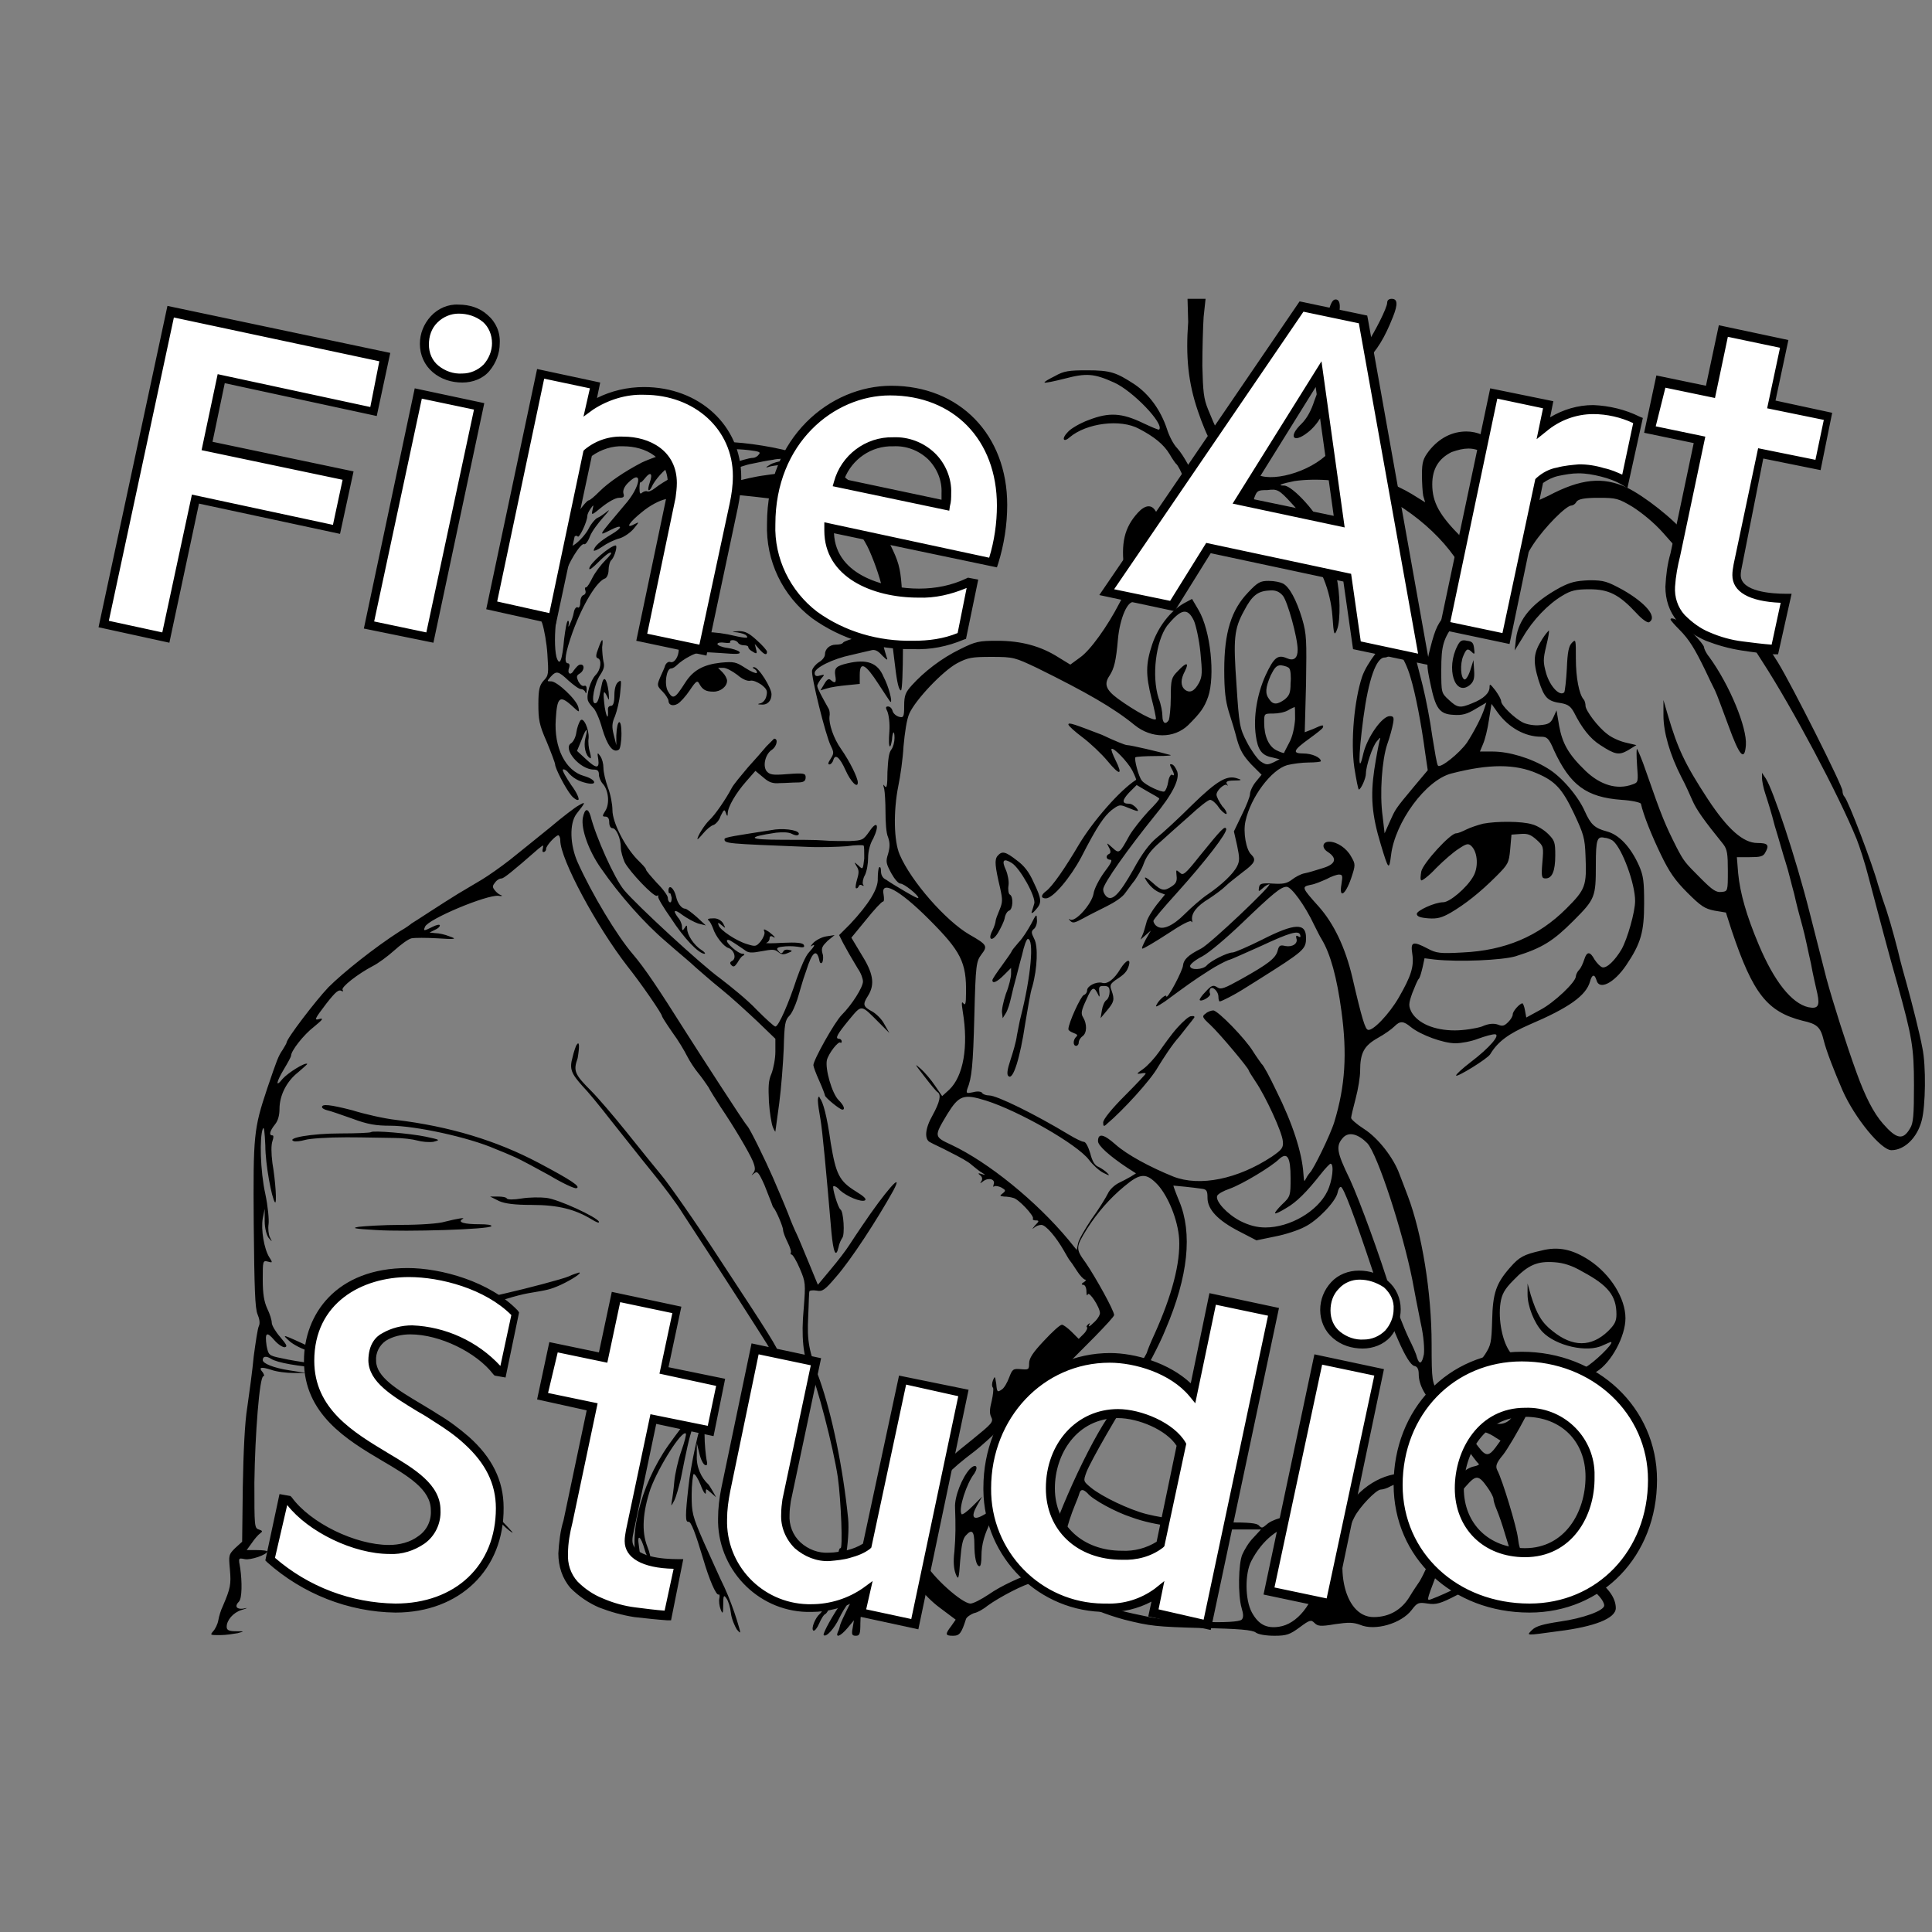 <?xml version="1.0" encoding="utf-8"?>
<!-- Generator: Adobe Illustrator 28.0.0, SVG Export Plug-In . SVG Version: 6.00 Build 0)  -->
<svg version="1.1" id="Koons_x5F__x26__x5F_Asterix_x5F_Fine_x5F_Art_x5F_Studio_x5F_SehMichael"
	 xmlns="http://www.w3.org/2000/svg" xmlns:xlink="http://www.w3.org/1999/xlink" x="0px" y="0px" viewBox="0 0 300 300"
	 style="enable-background:new 0 0 300 300;" xml:space="preserve">
<rect x="0" y="0" width="300" height="300" fill="#808080" stroke="none"/>
<style type="text/css">
	.st0{fill-rule:evenodd;clip-rule:evenodd;}
	.st1{fill:#FFFFFF;}
</style>
<path class="st0" d="M184.5,50c-0.4,5.4,0,9.4,1.5,13.8c0.7,2.1,1.6,4.2,2,4.7s0.7,1.1,0.7,1.4c0,0.7,3.5,4.2,4.2,4.2
	c0.8,0,1.1,1.2,0.6,2.4c-0.3,0.9-0.5,1-1.6,0.8c-0.7-0.1-2.1-0.3-3.3-0.5c-1.9-0.2-2.2-0.3-2.5-1.2c-0.9-2.3-2.3-4.9-3.3-6
	c-0.6-0.6-1.3-2-1.6-3c-1-3-2.8-5.4-5-6.9c-2.9-1.9-3.8-2.2-7.4-2.2c-2.8,0-3.6,0.1-5,0.9c-1,0.5-1.7,0.9-1.6,1
	c0.1,0.1,1.5-0.2,3.1-0.6c3.4-0.9,4.6-0.8,7.7,0.6c2.9,1.3,7.8,6.4,7,7.3c-0.1,0.1-1.2-0.4-2.5-1c-3.3-1.6-5.3-1.7-8.4-0.5
	c-1.4,0.5-2.9,1.4-3.3,1.9c-1,1-0.7,1.7,0.3,0.8c2.6-2.2,7.9-2.9,10.8-1.3c2.3,1.2,3.8,2.4,4.7,3.9c0.4,0.7,0.9,1.4,1,1.5
	c0.6,0.4,2.2,4.5,2.1,5.2c-0.1,0.5-0.8,1.1-2.1,1.8c-2.4,1.2-2.6,1.2-3.2,0.3c-0.6-1-1.6-0.9-2.7,0.3c-2.1,2.3-2.7,4.7-2.1,9
	c0.4,2.8,0.4,2.9-0.8,5.1c-1.8,3.5-4.5,7.3-6.1,8.4l-1.5,1.1l-1.8-1.1c-2.8-1.8-5.9-2.6-9.5-2.6c-2.9,0-3.4,0.1-5.8,1.3
	c-2.9,1.4-5.6,3.5-7.5,5.6c-1,1.1-1.2,1.6-1.2,3.2c0,1.7-0.1,1.9-0.8,1.7c-0.4-0.1-0.9-0.5-1-0.9s-0.4-0.7-0.7-0.7
	c-0.4,0-0.4,0.2-0.1,0.8c0.2,0.5,0.4,1.8,0.3,3.1c-0.1,1.3-0.1,2.3,0.1,2.3c0.1,0,0.2-0.4,0.3-1c0.1-1.4,0.4-1.6,0.4-0.3
	c0,0.6-0.2,1.4-0.5,1.8c-0.4,0.5-0.5,1.6-0.6,3.5c0,2-0.1,2.6-0.4,2.2c-0.3-0.4-0.3-0.3-0.1,0.4c0.1,0.5,0.2,2.1,0.2,3.6
	s0.1,3.3,0.4,3.9c0.3,0.9,0.3,1.5,0,2.6c-0.4,1.2-0.3,1.5,0.5,3c0.5,0.9,1.1,1.6,1.4,1.6c0.6,0,2.8,1.8,2.8,2.2c0,0.2-0.9-0.3-2.1-1
	s-2.5-1.5-2.9-1.8c-0.5-0.2-0.8-0.7-0.8-1.3c0-0.5-0.1-0.8-0.3-0.6c-0.1,0.1-0.2,0.9-0.2,1.7c0.1,1.6-1.4,4-4.3,7.1l-1.7,1.7
	l0.6,1.2c0.7,1.3,1.1,2,2.3,4c0.5,0.7,0.8,1.6,0.8,2c0,0.9-1.7,3.6-3.3,5.2c-1.1,1.1-4.4,7-4.4,7.8c0,0.2,0.4,1.3,0.9,2.4
	c0.5,1.1,0.9,2.2,0.9,2.3c0,0.3,2.3,2.2,2.7,2.2c0.5,0,0.2-0.7-0.6-1.5c-1-1-2.1-4.8-1.8-6.2c0.3-1.1,1.8-3,2.1-2.7
	c0.1,0.1,0.2,0,0.2-0.2s-0.2-0.4-0.4-0.4c-0.7,0-0.3-0.7,1.5-2.9c2.1-2.5,1.8-2.5,4.8,0.5l1.5,1.5l-0.8-1.4
	c-0.4-0.8-1.3-1.6-1.8-1.9c-1.5-0.8-1.6-1.1-0.7-2.5c1.1-1.8,0.8-3.5-1.1-6.5l-1.5-2.5l2.3-2.8c1.2-1.5,2.4-2.8,2.6-2.8
	c0.2,0,0.2-0.5,0.1-1.1c-0.5-2.3,2.4-0.8,7,3.8c5,5,5.9,6.7,5.8,11.6c0,1.5-0.1,1.9-0.4,1.5c-0.3-0.4-0.3,0-0.1,1.3
	c0.9,5.4,0.1,10-2.1,12.1l-1.1,1l-1.1-1.6c-0.6-0.9-1.6-2.1-2.3-2.7c-1-0.9-0.8-0.6,0.6,1.2c1,1.3,1.9,2.4,2.1,2.5
	c0.6,0.4,0.3,1.6-0.8,3.6c-1.2,2.1-1.3,3.8-0.3,4.2c0.3,0.2,1.7,0.8,3,1.5c1.4,0.7,2.9,1.5,3.4,2c0.5,0.4,1.2,1,1.6,1.2
	c0.6,0.4,0.6,0.4-0.1,0.2c-0.5-0.2-0.6-0.1-0.2,0.2c0.3,0.2,0.4,0.6,0.2,0.9c-0.3,0.4-0.2,0.4,0.3,0c0.8-0.6,1.9-0.3,1.6,0.5
	c-0.1,0.3-0.1,0.5,0.1,0.3c0.2-0.1,0.7,0,1.1,0.2c0.7,0.4,0.7,0.5,0.2,0.9s-0.5,0.4,0.2,0.5c0.5,0,1.1,0.1,1.4,0.2
	c0.8,0.1,3.3,2.8,3.1,3.2c-0.1,0.2,0.1,0.3,0.4,0.3c0.6,0,0.6,0.1-0.1,0.8c-0.4,0.5-0.5,0.6-0.2,0.4c0.3-0.3,0.8-0.5,1.2-0.5
	c0.7,0,2.3,1.9,3.5,4c0.4,0.7,0.8,1.4,0.9,1.5c0.1,0.1,0.6,0.8,1.1,1.6s1.1,1.4,1.3,1.4s0.1,0.2-0.2,0.4c-0.4,0.2-0.4,0.4-0.1,0.4
	c0.3,0,0.5,0.5,0.5,1c0,0.6,0.1,0.8,0.2,0.5c0.2-0.6,1.9,2,1.9,2.9c0,0.3-0.4,1-1,1.5c-0.5,0.5-0.8,0.7-0.7,0.4
	c0.2-0.4,0.2-0.4-0.1-0.2c-0.2,0.2-0.4,0.4-0.2,0.5c0.1,0.1-0.1,0.6-0.5,1l-0.8,0.8l-1.1-1.1c-0.6-0.6-1.3-1.1-1.5-1.1
	c-0.3,0-1.5,1.1-2.8,2.5c-1.7,1.8-2.3,2.7-2.3,3.5c0,1-0.1,1-1.3,0.9s-1.3,0-1.8,1.3c-0.3,0.8-0.8,1.7-1.2,1.9
	c-0.6,0.4-0.7,0.4-0.8-0.9c-0.2-1.2-0.2-1.3-0.5-0.6c-0.2,0.5-0.2,1,0,1.2c0.1,0.2,0,1.1-0.2,2c-0.3,1.2-0.4,1.9-0.1,2.5
	c0.4,0.8,0.2,1-3,3.6c-5,4-5.8,4.8-8.2,9.1c-1.9,3.3-2.2,4.2-2.3,6.1c-0.1,1.3,0,2.9,0.1,3.6c0.4,2.1,2.9,5.4,5.5,7.3l2.4,1.8
	l-0.7,1c-1,1.3-0.9,1.5,0.3,1.5c1,0,1.3-0.4,2-2.6c0.1-0.3,0.7-0.7,1.2-0.9c0.6-0.1,1.6-0.7,2.2-1.2c1.8-1.3,5.6-3.3,7.1-3.6
	c0.7-0.1,1.7-0.5,2.1-0.8c0.9-0.6,1.5-0.4,1.5,0.4c0,1.9,4.6,4.6,10.5,6.2c4,1,4.9,1.1,12,1.3c5.8,0.1,7.9,0.3,8.4,0.7
	c0.4,0.3,1.6,0.5,2.9,0.5c1.9,0,2.4-0.2,3.9-1.3c1.6-1.2,1.8-1.2,2.3-0.7s0.9,0.6,3.2,0.2c2.1-0.3,2.8-0.3,3.9,0.1
	c2.3,1,6.4-0.2,8-2.3c0.9-1.2,1.1-1.2,2.5-1c1.3,0.2,2,0,4.5-1.3c1.6-0.8,3.4-2,4-2.6s1.4-1.1,1.7-1.1c0.3,0,1.1-0.3,1.8-0.6
	c1-0.5,1.4-0.5,2.6-0.2c0.8,0.2,2,0.4,2.7,0.4c1.5,0,5.5,1.5,7.6,2.8c1.4,0.9,2.5,2.2,2.5,2.9c0,0.8-3.3,2-6.9,2.5
	c-2.6,0.4-3.7,0.7-4.3,1.3c-0.9,0.9-1.1,0.9,4,0.2c5.7-0.7,9-2,9-3.6c0-3.3-5.3-6.8-11.7-7.6c-2.7-0.4-3.2-0.8-3.5-3.3
	c-0.2-1.7-2.4-9-3.2-10.5c-0.3-0.6-0.2-1.1,0.9-2.4c0.7-0.9,2.3-3.6,3.6-6.1l2.3-4.5h1.4c1.7,0,5.4-1.2,7.2-2.3
	c2.3-1.4,4.5-5.5,4.5-8.3c0-3.1-2.3-6.8-5.6-9c-2.6-1.7-4.8-2.2-7.5-1.5c-2.7,0.6-3.4,1-4.8,2.6c-2.2,2.5-2.7,4-2.8,8.2
	c-0.1,3.5-0.2,3.9-1.1,5.3c-0.6,0.8-1.5,2.2-2,3.1c-1.5,2.5-3,4.2-3.7,4.2c-0.4,0-1.1-0.7-1.6-1.5c-0.9-1.4-1-1.6-1-7.4
	c0-8-1.5-17.2-3.7-23c-0.4-1.1-1-2.6-1.3-3.4c-0.9-2.5-3.3-5.6-5.5-7c-1.1-0.7-2-1.5-2-1.7s0.3-1.5,0.7-3c0.4-1.5,0.7-3.4,0.7-4.3
	c0-2.8,0.6-3.9,2.7-5.1c1.1-0.6,2.2-1.4,2.6-1.8c0.9-0.9,1.4-0.9,2.6,0.1c1.5,1.2,5,2.5,6.9,2.5c0.9,0,2.5-0.3,3.5-0.7
	c1.1-0.4,2.2-0.7,2.6-0.7c1,0-0.8,2.1-3.7,4.3c-1.3,1-2.3,1.9-2.3,2.1c0,0.4,4.9-2.6,5.3-3.3c1.2-2,2.9-3.2,6.1-4.6
	c6.1-2.6,8.8-4.5,9.4-6.7c0.3-1.1,0.7-1.2,1-0.2c0.4,1.6,2.7,0.5,4.6-2.3c2.3-3.4,2.8-5.2,2.8-9.6c0-3.4-0.1-4.3-0.8-5.9
	c-1.3-2.9-3.1-4.8-5-5.3s-2.5-1.1-3.4-3.1c-1-2.3-3.6-5.4-5.8-6.7c-2.6-1.6-6-2.6-8.5-2.6h-2l0.5-1.2c0.3-0.7,0.7-2.3,0.9-3.7
	l0.4-2.5l1,1.4c1.7,2.3,4.2,3.7,6.7,3.7c0.9,0,1.2,0.2,2,2.1c2.5,5.4,5,7.3,10.5,7.7c1.6,0.1,2.9,0.4,3,0.6c0.4,1.8,1.7,5,3.1,7.9
	c1.3,2.7,2.2,4,4.1,5.9c2.1,2.1,2.7,2.5,4.2,2.8l1.8,0.3l0.9,2.8c3.3,9.8,5.5,12.6,11,14c2.3,0.5,2.8,1,3.3,3.1
	c0.4,1.6,1.6,4.7,2.9,7.7c1.9,4.3,6,9.3,7.6,9.3c2,0,4-1.9,4.7-4.6c0.6-2.2,0.7-8.5,0.1-11.3c-0.4-2.2-1.6-6.9-2.4-9.8
	c-0.3-1.1-1-3.5-1.4-5.3c-0.8-3.1-1.5-5.6-2.4-8.1c-0.2-0.6-0.5-1.6-0.7-2.2c-0.8-3-4.6-13-5.2-13.6c-0.2-0.2-0.3-0.6-0.3-0.9
	c0-0.8-7.8-16.3-10-19.9c-1.1-1.7-2.4-3.9-3-4.9s-1.3-2-1.5-2.2c-0.2-0.2-0.8-1.2-1.4-2.1c-1.2-1.9-6-8.1-6.6-8.6
	c-0.2-0.2-1.1-1.2-1.8-2.1c-1.9-2.4-6.5-6-9.2-7.3c-3.7-1.7-7.1-1.4-12.2,1.3c-1.1,0.5-2.1,1-2.3,1c-0.2,0-0.9-1.1-1.5-2.5
	c-2.6-5.7-5.5-8.5-8.9-8.5c-2.2,0-4.2,1-5.8,3c-0.9,1.2-1.1,1.7-1.1,3.7c0,1.3,0.1,2.8,0.2,3.3l0.3,1l-2.1-1.3
	c-2.3-1.4-6.6-3.1-9.4-3.9c-1-0.2-1.7-0.6-1.7-0.7c0-0.1,0.4-0.8,0.9-1.5c1.9-2.6,2.7-4.6,2.7-7c0-1.7-0.2-2.5-0.7-3.2
	c-1.1-1.4-0.9-2.3,1.1-4.3c1.7-1.7,2.9-3.6,4.2-6.9c0.8-2,0.7-2.8-0.2-2.8c-0.4,0-0.7,0.2-0.7,0.6c0,0.8-1.9,4.5-3.2,6.5
	c-1.4,2.1-3.4,3.9-4.5,4.1c-1.5,0.4-2.7,2-3.6,4.6c-0.5,1.6-1.2,2.8-2,3.6c-2.1,2-1.3,3.1,0.9,1.4c1.6-1.2,2.9-3.4,3.2-5.3
	c0.2-1.3,0.4-1.7,1.2-2c1.4-0.5,2-0.2,2.3,1.1c0.6,2.9-1.2,7.4-3.9,9.8c-3.4,3-9.6,4.3-11.2,2.4c-0.3-0.4-1.1-1-1.7-1.3
	c-1.9-0.9-3.1-2.9-5.3-8.3c-0.7-1.7-0.8-2.8-0.9-6.8c0-2.6,0.1-6.1,0.2-7.6l0.3-2.8h-1.4h-1.4L184.5,50 M206.1,49
	c-0.9,3.3-2.1,5.5-3.9,7.5c-0.8,0.9-1.5,1.9-1.5,2.1c0,0.9,1.6,0.3,2.9-1.1c3.1-3.3,5.7-11,3.8-11C206.9,46.5,206.6,47.1,206.1,49
	 M108,69c-4.5,1.3-7,2.2-8.3,2.8c-2.7,1.4-5.2,3.1-6.6,4.5c-0.8,0.8-1.5,1.4-1.7,1.4c-0.5,0-4.3,5.4-5.4,7.5c-1,1.9-1.4,3.5-2.2,8.7
	c-0.1,0.8,0,2,0.4,2.9c0.3,0.9,0.7,3.1,0.8,4.8c0.2,3,0.2,3.3-0.6,4.1c-0.6,0.7-0.8,1.3-0.8,3.6c0,2.4,0.1,3.2,1.3,5.9
	c0.7,1.7,1.3,3.3,1.3,3.5c0,0.6,1.6,3.7,2.5,4.8c0.4,0.5,0.9,0.8,1.1,0.7c0.2-0.1-0.2-1.1-1.1-2.3c-0.8-1.2-1.4-2.2-1.3-2.4
	c0.1-0.1,0.4,0,0.7,0.3c0.8,1,1.7,1.5,3,1.8c1.8,0.4,1.4-0.6-0.4-1.1c-2.9-0.8-4.7-4.4-4.4-8.8c0.2-3.4,0.6-3.8,2.4-2.2
	c1.3,1.2,1.3,1.2,1.1,0.3c-0.3-1.2-3.3-4-4.2-4c-0.7,0-0.7,0-0.1-0.7c0.9-1,1.2-0.9,2.8,0.6c0.8,0.7,1.6,1.3,1.9,1.3
	c0.3,0,0.6,0.2,0.7,0.5c0.1,0.3,0.2,0.1,0.2-0.4s-0.1-0.7-0.4-0.6c-0.3,0.1-0.6-0.2-0.9-0.7c-0.3-0.7-0.3-0.9,0.2-1.2
	c0.8-0.5,0.8-1.5,0.1-1.4c-0.3,0-0.7,0.5-1,0.9c-0.5,0.9-1.1,0.5-0.7-0.5c0.1-0.3,0-0.6-0.2-0.6c-0.7,0-0.4-1.7,0.7-4.8
	c1.6-4.4,3.8-8,5.1-8.4c0.2-0.1,0.5-0.6,0.5-1.3c0-0.6,0.2-1.4,0.5-1.6c0.5-0.6,0.9-2.2,0.6-2.2c-0.8,0-4.1,2.8-4.1,3.6
	c0,0.3,0.6-0.2,1.4-1s1.6-1.5,1.9-1.5c0.3,0-0.1,0.5-0.8,1.2c-0.7,0.7-1.6,1.9-2,2.7s-0.8,1.5-1,1.5s-0.2,0.2-0.1,0.5
	c0.1,0.3,0,0.6-0.3,0.7c-0.3,0.1-0.5,0.6-0.5,1.2c0,0.5-0.2,0.9-0.4,0.7c-0.2-0.1-0.5,0.2-0.6,0.8s-0.4,1.4-0.6,1.8
	c-0.2,0.5-0.3,0.5-0.2,0.1c0.1-0.4,0-0.6-0.1-0.6c-0.2,0-0.4,1.3-0.6,2.8c-0.3,3.4-0.7,4.4-1.2,2.8c-0.3-1.3-0.3-3.7,0-6
	c0.2-1.6,0.2-1.6-0.2-0.4c-0.3,0.8-0.5,1.1-0.6,0.7c-0.1-0.3,0.3-1.8,0.9-3.3c0.6-1.5,1.2-3.2,1.3-3.8c0.2-1.4,2.4-5,2.9-4.7
	c0.2,0.1,0.6-0.4,0.9-1.2c0.3-0.8,1.3-2.1,2.1-3c0.8-0.9,1.1-1.3,0.6-0.9c-0.5,0.4-1.2,0.9-1.5,1c-0.3,0.1-1,0.9-1.4,1.7
	S90,84,89.3,84.5c-1.9,1.2-2.2,1.7-2.5,3.8c-0.2,1.3-0.1,1.7,0.2,1.2c0.7-1,0.4,0.2-0.6,2.4c-0.5,1.2-1.1,2.6-1.2,3.3l-0.3,1.1V95
	c0-0.7,0.3-1.8,0.7-2.3c0.6-0.9,0.6-1.2,0.3-2.1c-0.6-1.6,0.5-4.7,2.2-6.4c0.8-0.8,1.4-1.2,1.6-0.9c0.2,0.4,1.5-2.3,1.5-3.2
	c0-0.2,0.2-0.7,0.5-1.1c0.5-0.7,0.5-0.7,0.3,0.2c-0.2,0.9-0.1,0.8,1.5-0.5c1-0.8,2.1-1.4,2.6-1.4c0.7,0,0.9-0.1,0.7-0.7
	c-0.1-0.4,0.1-1,0.7-1.6c2.4-2.4,2,0.6-0.5,3.4c-4.2,5-4.2,4.9-2.2,3.9c1.9-1,2-0.4,0.1,0.7c-1.7,1-2.7,1.9-2.7,2.5
	c0,0.1,0.6-0.1,1.3-0.6s1.9-1.1,2.7-1.3c0.7-0.2,1.7-0.9,2.2-1.5c0.9-1.1,0.9-1.1,0.1-0.7c-1.5,0.8-0.8-0.3,1.2-1.9
	c1.2-1,2.7-1.8,3.7-2c0.9-0.2,1.7-0.6,1.7-0.7c0-0.5,3.2-0.8,4.5-0.5c0.6,0.2,2.5,0.4,4.1,0.5s5,0.5,7.5,0.8c2.5,0.3,5,0.5,5.6,0.4
	c2.1-0.4,6.5,3.6,8.2,7.5c2,4.6,2.9,8.6,4,18c0.3,2.6,0.6,3.7,0.9,3.7c0.4,0,0.4-12.2,0.1-16.3c-0.2-2.7-0.5-3.8-1.8-6.4
	c-0.8-1.7-1.9-3.6-2.4-4.3c-0.5-0.6-1.3-1.9-1.7-2.8c-0.4-0.9-1.2-2-1.9-2.5s-1.3-1-1.3-1.1c-0.1-0.2-0.3-0.3-0.5-0.3
	s-1.1-0.5-1.9-1.1C124.7,69.7,112.2,67.7,108,69 M116.3,69.9c1.6,0.2,1.9,0.3,1.5,0.7c-0.2,0.3-0.6,0.5-0.9,0.5
	c-1.1,0-6.4,1.9-7,2.6c-0.7,0.8-1.3,0.9-1.2,0.2c0-0.7,1.7-1.8,4.1-2.5c1.8-0.5,2-0.7,1.1-0.7c-2.3-0.1-9.4,2.9-12.2,5.1
	c-0.5,0.4-1,0.6-1.2,0.5c-0.2-0.1-0.5,0-0.8,0.2c-0.3,0.3-0.4,0.1-0.4-0.7c0-0.6,0.1-1,0.1-0.9c0.1,0.1,0.4-0.2,0.8-0.7
	c0.8-1,1.2-0.7,0.7,0.7c-0.2,0.6-0.3,1.1-0.2,1.2s0.3-0.1,0.5-0.5c0.4-1,2.2-3,2.7-3c0.2,0,0.9-0.4,1.5-0.8
	C107.6,70.1,112.1,69.4,116.3,69.9 M230.4,70.3c2.4,1.2,4.1,3.4,5.6,7.5l0.8,2l-1.4,2.3c-3.3,5.5-4.2,5.6-8.5,1.3
	c-3.4-3.4-4.5-5.4-4.5-8.2c0-2.4,1-4,3-5C227.4,69.5,228.7,69.4,230.4,70.3 M121.9,71.5c-0.9,0.1-2,0.4-2.4,0.7
	c-0.7,0.4-0.7,0.5,0.2,0.2c0.5-0.1,2-0.3,3.3-0.4c2.2-0.2,2.3-0.1,1.5,0.4l-0.9,0.5l1,0.3c0.6,0.1,1.4,0.2,1.8,0.1
	c0.7-0.2,5.4,1.8,5,2.1c-0.3,0.2-4.6-0.6-7.1-1.3c-2.4-0.7-2.8-0.7-5.5-0.3c-1.6,0.2-3.6,0.7-4.3,0.9c-1.4,0.5-3.2,0.4-3.2-0.2
	c0-0.5,3.6-2.2,5.5-2.5c0.9-0.2,2.4-0.5,3.2-0.6c0.8-0.2,2-0.2,2.6-0.1C123.4,71.2,123.4,71.3,121.9,71.5 M211.8,75.7
	c7,2.8,13.2,8.2,15.9,13.9l1.6,3.3l-1.5,0.3c-1,0.2-1.9,0.8-2.8,1.7c-1.7,1.7-2.1,2.6-2.9,5.7c-0.6,2.3-0.6,2.7,0,5.5
	c0.8,3.9,1.4,4.8,3.6,4.9c1.3,0.1,2.1-0.1,3.4-0.9l1.7-1l-0.3,0.9c-0.4,1.3-1.6,3.6-2.7,5.3c-1.2,1.7-4.1,4-4.5,3.6
	c-0.2-0.2-0.5-2.2-0.9-4.6c-0.3-2.3-1-5.9-1.5-7.9s-1.1-4.3-1.3-5.1c-0.5-2.1-3-7.1-4.8-9.6s-3.3-3.9-6-5.6
	c-1.9-1.2-2.7-2.1-3.2-3.7c-0.7-2.4-4.9-7-6.2-7c-1.2,0-0.4-0.3,1.6-0.7C204.4,74.2,209.2,74.6,211.8,75.7 M200.6,78.2
	c2,2.1,4.4,6,4,6.4c-0.1,0.1-1-0.4-2.1-1.1c-1.7-1.1-2.9-1.6-6.5-2.2c-1-0.2-1.2-0.4-1.4-1.6c-0.1-0.8,0-1.9,0.2-2.5
	c0.4-1,0.5-1.1,2-1.1C198.3,75.9,198.6,76,200.6,78.2 M253.5,78.7c1.4,0.9,3.3,2.4,4.8,4.1c1.3,1.5,3.6,4,5,5.5
	c3.1,3.3,4.6,5.4,10.4,14.5c4.6,7.1,11.8,20.6,14.6,27.5c0.4,1,1.3,3.7,1.9,6.1c1.4,5.3,3.3,12.5,4.4,16.3c2.3,8.3,2.6,9.9,2.6,15.8
	c0,4.7-0.1,5.9-0.6,6.7c-1.1,1.9-2.1,1.7-4.2-0.7c-1.5-1.7-2.8-4.3-4.1-7.9c-1.6-4.4-3.7-11-4.7-14.7c-0.3-1.2-0.9-3.5-1.3-5.1
	c-0.4-1.6-1-3.9-1.3-5.1c-2.2-8.7-5.7-19.1-6.8-20.8l-0.6-0.9v0.8c0,0.4,0.2,1.5,0.5,2.4s1,3.1,1.5,5.1c0.6,1.9,1.3,4.5,1.7,5.7
	c0.4,1.2,0.9,3.4,1.3,4.8c0.3,1.4,0.9,3.7,1.3,5.1s0.9,4,1.3,5.7c0.3,1.7,0.8,3.8,1,4.7c0.4,1.9,0.1,2.4-1.4,2.1
	c-2.6-0.6-5.3-4-7.7-9.7c-1.9-4.5-2.9-8-3.2-11.1l-0.2-2.5h2c1.6,0,2.1-0.1,2.4-0.7c0.7-1.2,0.4-1.5-1.2-1.5c-2.2,0-4.6-2.1-7.7-6.8
	c-3.6-5.5-4.7-7.9-6.2-13l-0.7-2.4v2.4c0,2.6,1,6.1,2.8,9.6c0.6,1.1,1.3,2.7,1.7,3.6c0.6,1.4,1.8,3.1,4.8,6.8
	c0.6,0.8,0.7,1.5,0.7,4.1c0,3.2,0,3.2-1,3.3c-0.8,0.1-1.4-0.3-3.1-2c-2.6-2.6-2.7-2.7-3.9-5c-1.7-3.4-2.2-4.5-4.7-11.7
	c-0.6-1.8-1.3-3.4-1.4-3.5s-0.1,1,0,2.5c0.2,2.6,0.2,2.7-0.7,3c-2.4,0.9-5,0.1-7.3-2.1c-2.7-2.6-3.6-4.3-4.1-7l-0.4-2.4l-0.5,1.1
	c-0.4,0.9-0.8,1.1-2.1,1.2c-0.8,0.1-2-0.1-2.6-0.4c-1.4-0.7-3.4-2.7-3.4-3.3c0-0.3-0.4-1-0.9-1.7c-0.8-1-0.9-1.1-0.9-0.5
	c0,0.9-0.9,1.8-2.7,2.5c-1.9,0.8-2.3,0.7-3.6-0.5c-1.2-1.1-1.2-1.1-1.2-4.7c0-3.8,0.3-4.8,2.2-7.4c1.3-1.7,3-1.7,4.4,0.1
	c0.7,0.9,1.1,1.2,1.2,0.8c0.8-2.5,4.6-10.1,6.5-13c1.8-2.7,5.1-6,5.9-6c0.2,0,0.6-0.2,0.8-0.6c0.3-0.4,1.2-0.6,3.4-0.6
	C251,77.3,251.3,77.4,253.5,78.7 M193.2,81.6c0.1,0.6,0.5,0.8,2.1,1c2.8,0.3,5.9,1.6,7.5,3.1c2.2,2,3.8,6,4.1,10
	c0.2,2.9,0.3,3.1,0.7,2.1c0.6-1.4,0.5-5.9-0.1-8.3c-0.6-2.4-0.7-2.9-0.2-2.9c0.7,0,6.1,6,7.5,8.2c1.3,2.2,1.9,4.7,1,4.7
	s-3.6,3.5-4.3,5.6c-1.2,3.6-1.8,10-1.2,14.1c0.3,1.9,0.6,3.4,0.7,3.4c0.3,0,1.1-1.7,1.1-2.5c0-1.1,1-4.2,1.7-5
	c0.6-0.7,0.6-0.7,0.4,0c-0.1,0.4-0.5,2.4-0.8,4.4c-0.6,4.1-0.4,7,1,11.6c1.2,4,1.3,4.1,1.6,1.7c0.6-5.1,5.4-11.7,9.4-12.7
	c5.8-1.5,9.9-1.5,13.3,0c2.8,1.2,3.9,2.4,5.7,6.2c1.5,3.2,1.7,3.8,1.8,6.6c0.2,4.7,0,5.2-3,8.2c-4.3,4.3-9.5,6.5-16.1,6.8
	c-3.5,0.2-4.1,0.1-5.4-0.6c-2.3-1.2-2.7-1.1-2.4,0.8c0.3,2-0.2,3.5-2.1,6.8c-1.5,2.6-4.1,5.3-4.8,5c-0.4-0.1-0.9-1.6-2.4-8.1
	c-1.1-4.7-2.9-8.4-5.2-11c-2.7-3-2.7-3.1-1.3-3.4c0.7-0.1,1.8-0.6,2.5-0.9c0.7-0.4,1.6-0.7,1.9-0.7c0.6,0,0.6,0.2,0.4,1.5
	c-0.4,2.3,0.6,1.7,1.5-0.9c0.7-2.1,0.7-2.2,0-3.4c-0.7-1.3-2.2-2.3-3.4-2.3c-1.1,0-1.2,1-0.2,1.6c1.5,1,1.2,1.9-0.8,2.5
	c-1,0.3-2.2,0.7-2.8,0.8c-0.6,0.1-1.5,0.6-2,1c-0.8,0.6-1.4,0.7-3,0.6c-1.7-0.1-2,0-2.1,0.6c-0.1,0.7-0.1,0.7,0.6,0.1
	c0.4-0.4,0.9-0.6,1-0.6c0.6,0-9.2,9.3-10.6,10c-2,1-2.7,1.7-2.8,2.6c0,0.7-2.5,5.5-2.6,4.8c0-0.4-1.1,0.5-1.5,1.3
	c-0.3,0.5,0.1,0.3,1.3-0.5c3.4-2.5,4.5-3.3,6.7-4.7c1.2-0.8,2.6-1.5,3.1-1.7c0.5-0.1,2.8-1.2,5.1-2.2c4.5-2.1,5.9-2.5,6.1-1.7
	c0.1,0.3,0,0.4-0.3,0.2c-0.3-0.2-0.4-0.1-0.3,0.3c0.3,0.8-0.6,1.4-1.7,1.2c-0.8-0.2-1-0.1-1.2,0.7c-0.3,1.2-1.5,2.1-5.6,4.4
	c-2.7,1.5-3.2,1.7-3.8,1.3c-0.6-0.4-0.9-0.3-1.8,0.7c-0.6,0.6-1,1.2-0.9,1.3c0.3,0.3,1.8-0.6,1.6-1c-0.1-0.2-0.1-0.5,0-0.7
	c0.3-0.6,1.3,0.3,1.3,1.2c0,0.4,0.1,0.7,0.2,0.7c0.3,0,2.4-1.1,3.5-1.8c0.5-0.3,1.6-1,2.4-1.5c7.3-4.6,7.5-4.8,7.5-6.6
	c0-2.3-1.7-2.3-6.8,0.3c-2.2,1.1-4.3,2-4.6,2c-0.8,0-3.4,1.3-4,2c-0.6,0.7-2.6,0.8-2.6,0.1c0-0.3,0.9-1,1.9-1.5
	c1.1-0.6,3.8-2.9,6.1-5.1c4.9-4.7,6.1-5.7,7-5.7c0.7,0,2.8,2.8,4.3,6c0.4,0.8,0.9,1.8,1.1,2.1c1.4,2.3,2.4,6,3.1,11.2
	c0.9,6.6,0.6,11.6-1.1,17.2c-0.6,2-3.3,7.5-3.8,7.9c-0.1,0.1-0.4,0.5-0.6,0.9c-0.3,0.6-0.3,0.5-0.4-0.7c-0.2-3.3-1.7-7.9-4.2-12.9
	c-1-2.1-2-4-2.3-4.2c-0.2-0.3-0.8-1.1-1.3-1.9c-1.2-2-5.5-6.4-6.2-6.4c-0.3,0-0.9,0.2-1.2,0.5c-0.6,0.4-0.5,0.6,0.7,1.7
	c1.6,1.5,6,6.8,6,7.1c0,0.1,0.5,0.9,1.1,1.8c1.5,2.2,4.1,7.8,4.2,9.2c0.1,1-0.1,1.3-1.7,2.4c-5.3,3.5-11.2,4.7-15.3,3.1
	c-3.7-1.5-7.2-3.4-9-5s-2.7-1.8-2.7-0.5c0,0.7,1.8,2.3,4.5,4.1l1.4,0.9l-0.8,0.5c-0.5,0.3-1.3,0.7-1.9,1c-0.6,0.3-1.4,1-1.7,1.7
	c-0.3,0.6-1.4,2.4-2.5,3.9c-1,1.5-2,3.2-2.1,3.8l-0.2,1l-1.3-1.6c-5-6-12.4-12-18.1-14.7c-2.8-1.3-2.8-1.3-0.7-4.8
	c1.8-2.9,2.5-3.2,6-2.1c5.1,1.6,14.2,6.8,16,9.2c0.6,0.8,1.6,1.7,2.2,2c1,0.5,1.1,0.5,0.6,0c-0.3-0.3-0.9-0.7-1.3-0.9
	c-0.6-0.2-1-0.9-1.3-2.1c-0.3-1-0.7-1.8-1-1.8s-1.3-0.5-2.3-1.1c-5.3-3.2-11.2-6.1-12.4-6.1c-0.5,0-1-0.2-1.1-0.4s-0.7-0.3-1.4-0.1
	c-1,0.2-1.1,0.2-0.9-0.5c0.7-1.7,0.9-3.6,1.1-11.4c0.2-8,0.3-8.4,1.1-9.5c1-1.3,0.9-1.5-1.9-3.1c-3.6-2.1-9-8.2-10.8-12.4
	c-0.9-2.1-1-6.7-0.2-10.7c0.3-1.4,0.7-4.2,0.8-6.1c0.2-2.2,0.5-4.2,0.9-5.1c1-2.2,5.2-6.6,7.4-7.8c1.7-0.9,2.3-1,5.4-1
	c3.4,0,3.6,0.1,7,1.7c7.7,3.8,11.9,6.2,15.2,8.9c2.6,2.1,6.1,2.1,8.3,0c1.9-1.9,2.5-2.7,3.1-4.4c1.1-3.2,0.4-10.3-1.5-13.5l-1-1.7
	l-1.3,0.7c-2.1,1.2-4,3.7-4.9,6.4c-1,3-1,4.7-0.1,8.3c0.4,1.5,0.7,3,0.7,3.2c0,0.6-3.3-1.2-5.9-3.1c-1.9-1.4-2.2-2.3-1.3-3.6
	c0.7-1.1,1-2.2,1.3-5.7c0.3-3.2,1.5-6,2.5-5.7c0.3,0.1,0.5-0.5,0.5-2.2c0-3.4,1.1-5.3,3.2-5.3c0.4,0,1-0.2,1.3-0.5
	c0.6-0.4,0.6-0.6,0.1-1.5c-0.7-1.4-0.7-1.8,0.3-2.7c1.3-1.2,3.9-2,7.8-2.2l3.7-0.2l0.1,1.1C193,80.3,193.1,81.2,193.2,81.6
	 M193.8,92c-2.6,2.7-3.7,6.2-3.7,12c0,3.3,0.2,4.8,0.7,6.5c0.4,1.2,1,3.2,1.3,4.4c0.5,1.7,1,2.5,2.2,3.8l1.6,1.6l-0.9,1.1
	c-0.5,0.6-0.9,1.5-0.9,1.9s-0.6,1.9-1.3,3.3l-1.2,2.5l0.5,2.2c0.4,1.9,0.4,2.4,0,3.2c-0.6,1.2-2.4,2.9-4.6,4.4c-0.9,0.6-2.5,2-3.5,3
	c-1.9,1.9-3.5,2.6-4.4,1.9c-0.3-0.2-0.5-0.6-0.5-0.8c0-0.2,1.6-2.1,3.6-4.3c4.5-5,7.9-9.4,7.7-10c-0.2-0.5-0.7,0-4.1,4.2
	c-2.3,2.9-2.6,3.1-3.1,2.6c-0.6-0.5-0.6-0.5-0.5,0.5c0.1,0.8-0.1,1.2-0.7,1.6c-1.2,0.8-1.6,0.8-3.1-0.6c-0.8-0.7-1.2-0.9-1.1-0.6
	c0.6,1.1,1.5,1.9,2.3,2.2l0.8,0.3l-1.3,1.6c-0.7,0.9-1.5,2.2-1.6,2.8c-0.2,0.7-0.4,1.5-0.6,1.9l-0.3,0.7l0.8-0.7l0.8-0.7l-0.8,1.4
	c-0.4,0.8-0.7,1.4-0.5,1.4s1.9-1,3.9-2.3c2.1-1.4,3.6-2.2,3.7-1.9c0.1,0.2,0.2,0.1,0.1-0.3c-0.1-1,0.7-2.1,2.7-3.3
	c0.9-0.6,2-1.4,2.5-1.9s1.7-1.4,2.7-2.2c1.9-1.4,2.1-1.9,1.3-2.7c-0.8-0.7-1.3-3.5-0.9-5.2c0.8-3.7,4-8,6.5-8.7
	c0.8-0.2,2.3-0.4,3.3-0.4s1.9-0.1,1.9-0.2c0-0.6-1.4-1.2-2.7-1.2c-1.8,0-1.6-0.5,0.9-2.3c1.1-0.8,2-1.5,2.1-1.7
	c0.2-0.5,0-0.5-1.5,0.2l-1.3,0.5l0.2-7.5c0.1-6.8,0.1-7.7-0.6-10.1c-0.9-3-2-5-3-5.5c-0.4-0.2-1.3-0.4-2.2-0.4
	C195.7,90.2,195.3,90.4,193.8,92 M242.3,91.2c-4.4,2.4-6.5,4.9-6.9,8l-0.2,1.8l1.3-2.1c1.5-2.6,3.9-5.1,6.1-6.4c1.3-0.8,2.1-1,4.2-1
	c3,0,4.6,0.8,7.3,3.7c0.9,1,1.8,1.6,2,1.4c1.3-0.8-0.6-3-4.1-5c-2.4-1.3-2.9-1.5-5.2-1.5C244.6,90.2,243.9,90.4,242.3,91.2
	 M199.2,92.5c0.7,0.8,2.3,6.5,2.3,8.4c0,1.3-0.6,1.8-1.7,1.3c-1.4-0.6-2-0.1-3.3,2.7c-1.3,2.9-1.9,6.4-1.5,9.3
	c0.3,2.2,0.9,3.1,2.5,3.4l1.2,0.3l-1,0.5c-0.9,0.4-1.1,0.4-2-0.2c-0.5-0.4-1.5-1.8-2.1-3c-1.1-2.1-1.2-2.7-1.6-8.9
	c-0.5-7.1-0.4-8.6,1.2-11.5c1.2-2.3,2.1-3,3.8-3.1C198,91.6,198.6,91.8,199.2,92.5 M185.4,96.4c0.3,0.7,0.8,2.9,1,4.9
	c0.3,3.1,0.3,3.7-0.2,4.7c-0.7,1.3-1.4,1.7-2.2,1.1c-0.7-0.6-0.7-1.6,0-2.9c0.7-1.4,0.2-1.4-1.1,0c-1,1-1.1,1.3-1.1,4.1
	c0,1.7-0.2,3.2-0.3,3.5c-0.5,0.8-1,0.5-1-0.6c0-0.6-0.2-1.8-0.6-2.8c-1.1-3.5-0.4-8.8,1.3-11.2C183.4,94.5,184.4,94.3,185.4,96.4
	 M259.4,96.2c0,0.1,0.6,0.8,1.4,1.6c1.5,1.5,2.4,3,4,6.3c0.5,1.1,1.2,2.5,1.5,3.1s1.2,3.1,2.1,5.5c1.7,4.7,2.5,5.6,2.7,3
	c0.2-2.7-2.5-9.3-5.7-13.7c-0.5-0.6-0.8-1.3-0.8-1.5c0-0.5-3-3.6-3.9-4.1C259.8,96,259.4,95.9,259.4,96.2 M239.5,99.2
	c-1.4,2.2-1.5,3.4-0.6,6.4c0.9,2.8,1.4,3.3,3.6,3.6c1,0.2,1.4,0.5,1.9,1.4c1.2,2.4,2.5,4.1,4.1,5.1c2.3,1.5,2.9,1.6,4.3,0.8l1.3-0.8
	l-1.7-0.4c-0.9-0.2-2.2-0.8-2.8-1.3c-1.5-1.1-3.4-3.7-3.4-4.4c0-0.3-0.1-0.8-0.3-1c-0.7-0.8-1.2-3.4-1.2-6.3c0-3,0-3.1-0.6-2.5
	c-0.5,0.5-0.7,1.4-0.8,4c-0.1,1.9-0.3,3.5-0.4,3.7c-0.7,0.7-2.2-0.9-2.8-2.9c-0.5-1.8-0.5-2.2,0-4.3c0.3-1.2,0.5-2.3,0.4-2.4
	C240.5,97.9,240,98.4,239.5,99.2 M106.3,99.1c-0.5,0.5-0.9,1.2-0.9,1.7c0,1.2-0.7,2.2-1.3,2c-0.3-0.1-0.6,0.1-0.8,0.5
	c-0.1,0.4-0.5,1.2-0.8,1.9c-0.5,1.2-0.5,1.3,0.4,2.2c0.5,0.5,0.9,1.2,0.9,1.4c0,0.7,0.7,0.9,1.4,0.5c0.4-0.2,1.3-1.2,1.9-2.1
	c1-1.5,1.2-1.6,1.5-1c0.5,0.9,1,1.2,2.2,1.2c1.1,0,2.1-0.8,2.1-1.7c0-0.3-0.3-0.9-0.7-1.3l-0.7-0.7h0.8c0.5,0,1.4,0.5,2.2,1.1
	c0.8,0.7,1.6,1,2,0.9s1.1,0.2,1.7,0.6c0.9,0.7,1,1,0.8,1.8c-0.1,0.5-0.5,1-0.9,1.1c-0.5,0.1-0.5,0.2,0.1,0.2c1,0.1,1.6-0.6,1.6-1.6
	s-2-4.2-2.7-4.2c-0.3,0-0.3,0.1,0.1,0.3c0.3,0.2,0.4,0.5,0.3,0.6c-0.1,0.1-0.9-0.2-1.8-0.8c-1.4-0.9-1.7-1-3.8-0.8
	c-2.7,0.3-4.3,1.2-5.5,3.1c-1.6,2.5-1.9,2.7-2.7,1.3c-0.6-1.1-0.2-3.5,0.5-3.5c0.3,0,0.7-0.3,1-0.6s1.1-0.9,1.9-1.3
	c1.3-0.7,1.9-0.7,4.8-0.5c2.5,0.2,3.2,0.2,2.9-0.2c-0.2-0.2-1.1-0.5-1.9-0.6s-1.5-0.4-1.5-0.6s0.5-0.3,1.1-0.2c0.6,0.1,1,0,0.9-0.1
	c-0.1-0.2,0.1-0.3,0.4-0.3c0.3,0,0.7,0.2,0.8,0.4c0.1,0.2,0.5,0.4,0.9,0.4s0.7,0.1,0.7,0.3c0,0.2,0.3,0.5,0.7,0.7
	c0.6,0.4,0.7,0.3,0.5-0.4l-0.2-0.8l0.7,0.8c0.8,0.9,1.2,1,1.2,0.4c0-0.2-0.7-1-1.6-1.8c-1.2-1.1-1.8-1.4-2.8-1.4
	c-1.2,0.1-1.2,0.1-0.2,0.2c0.6,0.1,1.3,0.3,1.4,0.5c0.5,0.5-0.3,0.4-2.9-0.2C109.8,97.9,107.4,98.1,106.3,99.1 M133.4,98.9
	c-1.2,0.3-2.4,0.7-2.5,0.9c-0.1,0.2-0.6,0.3-1.1,0.3c-1,0-1.7,0.7-1.7,1.5c0,0.4-0.4,0.9-0.9,1.2c-0.5,0.3-1,0.9-1.1,1.3
	c-0.2,0.8,2.1,10.1,2.9,11.7c0.5,1,0.5,1.2,0,2c-0.4,0.6-0.5,0.9-0.2,0.9c0.2,0,0.5-0.3,0.6-0.7c0.3-1,1-0.4,1.9,1.6
	c0.8,1.8,1.9,2.9,1.9,1.9c0-0.7-1.2-3.2-2.6-5.2c-1.2-1.7-1.9-3.9-1.8-5c0.1-0.5,0-1-0.1-1.2c-0.9-1.6-1.8-3.2-1.8-3.6
	c0-0.2,0.3-0.7,0.6-1.1c0.6-0.7,0.6-0.7-0.2-0.5c-0.6,0.2-0.8,0-0.8-0.4c0-0.8,2.8-2.2,5.7-2.8c1.2-0.3,2.6-0.6,3-0.7
	c0.6-0.2,1.1,0,1.8,0.8c0.7,0.7,0.9,0.8,0.7,0.3c-0.1-0.4-0.4-1.2-0.5-1.8c-0.2-1-1-2.1-1.6-2C135.7,98.3,134.6,98.6,133.4,98.9
	 M92.9,100.7c-0.4,1-0.4,1.4-0.1,1.5c0.7,0.2,0.5,1.8-0.3,2.6c-0.8,0.8-1.5,3.1-1.2,4c0.1,0.3,0.5,0.8,0.8,1.1
	c0.3,0.2,1,1.7,1.4,3.2c0.8,2.7,1.7,3.9,2.6,3.3c0.2-0.1,0.4-1.2,0.4-2.5c0-2.5-0.7-2.3-0.8,0.3v1.5l-0.4-1.6
	c-0.3-1.2-0.3-1.8,0.2-2.9c0.3-0.8,0.7-2.4,0.8-3.6c0.2-2,0.2-2.1-0.3-1.7c-0.4,0.3-0.6,1.1-0.6,2.1c0,1.1-0.2,1.6-0.5,1.6
	s-0.5,0.2-0.5,0.5c0.1,1.7-0.2,1.5-0.5-0.3c-0.3-2.4-0.2-2.9,0.4-1.6c0.3,0.7,0.3,0.6,0.2-0.8c-0.3-2.2-0.8-2.6-1.1-0.9
	c-0.4,2.1-0.6,2.7-1,2.7c-0.7,0-0.1-3.1,0.8-4.4c0.6-0.9,0.7-1.4,0.5-2.1c-0.1-0.5-0.2-1.5-0.2-2.2C93.7,99,93.5,99,92.9,100.7
	 M226.3,100.3c-1.8,3.5-0.4,7.9,1.9,6.1c0.6-0.5,0.8-1,0.7-2.3l-0.1-1.6l-0.5,1.6c-0.3,0.9-0.7,1.5-0.9,1.4
	c-0.6-0.2-0.7-2.4-0.2-3.6s0.7-1.3,1.4-0.6c0.4,0.4,0.4,0.2,0.3-0.6c-0.1-0.9-0.3-1.1-1.1-1.2C227,99.3,226.7,99.5,226.3,100.3
	 M219,105.1c0.8,2.6,1.7,7.3,2.3,11.8l0.4,2.7l-2.1,2.5c-3,3.6-2.9,3.5-3.8,5.5l-0.8,1.8l-0.3-2.6c-0.5-3.6-0.1-8.8,0.7-11.2
	c0.4-1.1,0.8-2.6,0.9-3.2c0.2-1,0.1-1.2-0.5-1.2c-1.2,0-3.5,3.3-4.1,5.8c-0.8,3.6-0.8,0.6,0-5.5c0.8-6,2-9.4,3.3-9.4
	c0.4,0,0.9-0.3,1.2-0.6c0.4-0.5,0.6-0.5,1.3,0.3C217.9,102.2,218.6,103.7,219,105.1 M131.6,103c-1.7,0.4-2.1,0.7-1.9,1.9
	c0.2,1.1,0,1.3-0.7,0.7c-0.3-0.3-0.6-0.1-1,0.6l-0.6,1l1-0.3c0.6-0.2,2-0.4,3.1-0.5l2-0.2v-1.4c0-2.2,0.9-1.7,2.9,1.4
	c1,1.5,1.8,2.8,1.9,2.8c0.3,0-0.3-2.4-1.1-3.9C136.3,102.9,134.6,102.3,131.6,103 M200.2,103.8c0.2,0.2,0.3,1.3,0.2,2.3
	c0,1.5-0.2,1.9-0.9,2.5c-1.1,0.8-1.8,0.9-2.4,0c-0.7-0.9-0.6-1.8,0.2-3.7c0.6-1.2,0.9-1.6,1.6-1.6
	C199.6,103.4,200.1,103.6,200.2,103.8 M201.1,111.7c-0.1,1.3-0.4,2.7-0.9,3.6c-0.4,0.8-0.8,1.5-0.8,1.6s-0.6-0.1-1.2-0.4
	c-1.2-0.6-1.9-2.2-1.9-4.3c0-1.4,0-1.4,1.4-1.4c0.8,0,1.8-0.2,2.3-0.5s1-0.5,1-0.5C201.1,109.6,201.1,110.5,201.1,111.7 M90.1,111.9
	c-0.2,0.3-0.5,1.1-0.6,1.8c-0.1,0.8-0.5,1.5-0.8,1.7c-1.4,0.8,1.3,4.1,3.5,4.1c0.6,0,0.8,0.2,0.8,0.8c0,0.4,0.3,1.1,0.6,1.4
	c0.9,1,1.1,3.1,0.4,4.2c-0.5,0.8-0.5,0.9,0,0.9c0.4,0,0.6,0.3,0.6,0.9c0,0.5,0.2,0.9,0.5,0.9c0.6,0,1.3,1.6,1.3,3
	c0,0.6,0.3,1.6,0.6,2.3c0.8,1.5,4.5,5.4,5,5.2c0.2-0.1,0.3-0.1,0.2,0.1c-0.1,0.2,0.8,1.7,2,3.4c2,3.1,4.3,5.5,5.2,5.5
	c0.2,0,0-0.3-0.5-0.6c-1.1-0.7-2.2-2.3-2.2-3.3c0-0.6-0.1-0.6-0.4-0.1c-0.3,0.5-0.4,0.4-0.4-0.2c0-0.4-0.3-1.1-0.6-1.4
	c-0.9-1.2-0.6-1.4,0.7-0.4c0.7,0.5,1.8,1.1,2.4,1.3l1.2,0.3l-1.4-1.3c-0.8-0.7-1.6-1.3-1.8-1.3c-0.6,0-1.2-0.9-1.4-1.8
	c-0.3-1.4-1.2-2.1-1.2-1c0,0.3,0.1,0.5,0.2,0.4c0.1-0.1,0.2,0.3,0.3,0.7c0,0.5-0.1,0.8-0.3,0.7s-0.3-0.4-0.3-0.7
	c0-0.3-0.7-1.3-1.7-2.3c-0.9-1-1.7-1.9-1.7-2.1s-0.6-0.8-1.4-1.6c-1.9-2-3.8-5.7-3.8-7.6c0-0.9-0.3-2.5-0.7-3.5
	c-0.4-1.1-0.7-2.4-0.7-3.1c0-0.6-0.2-1.4-0.5-1.8c-0.4-0.6-0.5-0.6-0.3,0.5c0.2,1.5-0.3,1.5-2-0.1l-1.3-1.2l0.7-1.7
	c0.7-1.9,1.1-2.1,0.6-0.3c-0.3,1.2,0,2.7,0.7,3.1c0.2,0.2,0.2-0.2,0-0.9c-0.2-0.6-0.3-1.6-0.2-2.2C91.5,113.3,90.6,111.2,90.1,111.9
	 M165.9,112.5c0,0.2,1,1.1,2.2,2s3,2.6,3.9,3.7c1.9,2.3,2.4,2.2,1.2-0.2c-0.4-0.8-0.7-1.6-0.6-1.7c0.3-0.3,2.5,2,3.2,3.3
	c0.4,0.8,0.7,1.5,0.6,1.5c-2.5,1.6-6.7,6.4-8.9,10.1c-2,3.4-4.1,6.5-5.1,7.2c-0.8,0.6-0.8,1.1,0,1.1c1.1,0,3.8-3.2,5.5-6.4
	c2.5-4.9,3.6-6.4,4.7-7.3c1.2-0.9,1.3-0.9,2.5-0.4c1.7,0.7,1.9,0.7,1.3,0c-0.3-0.3-0.7-0.6-1.1-0.6c-1.1,0-1.1-0.5,0-1.7l1.2-1.2
	l1.7,1c0.9,0.5,1.8,1,1.8,1.1c0.1,0.1-0.7,1-1.7,2c-1,1.1-2.3,2.7-2.9,3.7c-1.6,2.9-1.6,2.9-2.7,1.9c-0.9-0.8-0.9-0.8-0.5,0
	c0.3,0.5,0.3,0.9,0,1c-0.6,0.3-0.4,0.9,0.2,0.9c0.4,0,0.1,0.6-0.9,1.9c-0.8,1.1-1.6,2.6-1.7,3.4c-0.3,1.6-2.8,4.4-3.6,4
	c-0.3-0.2-0.3-0.1,0,0.2c0.4,0.4,0.7,0.3,2-0.4c0.9-0.5,2.5-1.3,3.7-1.9s2.4-1.4,2.8-2c0.4-0.5,1-1.4,1.5-2c0.4-0.6,1.1-1.7,1.4-2.6
	c0.4-1.1,1.1-2.1,2.5-3.3c1-0.9,3.1-2.8,4.6-4.1c1.5-1.4,2.9-2.5,3.2-2.5c0.3,0,0.9,0.5,1.3,1.1s1,1.1,1.2,1.1s0-0.6-0.6-1.2
	c-0.5-0.7-0.9-1.5-0.9-1.8c0-0.7,1.3-1.8,1.6-1.5c0.2,0.2,0.2,0.1,0-0.2c-0.2-0.3,0.1-0.5,1.1-0.5c1.2,0,1.3-0.1,0.6-0.3
	c-1.6-0.6-3.1,0.2-7.1,4.1c-2.1,2.1-4.6,4.4-5.5,5.1c-1.1,0.9-2.3,2.5-3.6,4.9c-2.2,3.9-3.3,5-4.2,4.2c-0.3-0.3-0.5-0.7-0.5-1.1
	c0-0.9,4.1-6.6,7.9-11.3c2.9-3.5,4-5.8,3.6-7c-0.2-0.5-0.5-1-0.8-1.1c-0.4-0.1-0.4,0-0.1,0.6c0.5,0.9,0.5,1.3,0.1,1
	c-0.2-0.1-0.5,0.4-0.6,1.1s-0.4,1.4-0.6,1.5c-0.4,0.2-3-1-3.5-1.7c-0.5-0.6-1.2-3.3-1-3.6c0.1-0.1,1.5-0.2,3.2-0.2
	c1.9,0,2.7-0.1,2.1-0.2c-1.4-0.4-6-1.5-6.6-1.5c-0.3,0-2-0.7-3.9-1.6C166.9,112.5,165.9,112.1,165.9,112.5 M119,115.9
	c-0.5,0.6-1.8,2.1-2.9,3.3c-1,1.2-2.2,2.6-2.5,3.2c-0.9,1.7-2.6,4.2-3.5,5c-0.7,0.7-1.8,2.4-1.8,2.9c0,0.1,0.4-0.3,0.9-0.9
	c0.5-0.6,1.2-1.2,1.6-1.3c0.3-0.1,0.9-0.7,1.1-1.4c0.5-1,0.6-1.1,0.8-0.5s0.3,0.6,0.3,0.1c0-1,1.3-3.2,2.9-5l1.4-1.6l1.2,1
	c0.9,0.8,1.5,1,2.6,0.9c0.8,0,2-0.1,2.7-0.1c1,0,1.3-0.2,1.3-0.8c0-0.6-0.2-0.7-2.8-0.5c-2.4,0.2-2.8,0.1-3.3-0.5
	c-0.6-0.9-0.1-2.7,0.9-3.3c0.7-0.5,1-1.7,0.3-1.7C120.2,114.7,119.6,115.3,119,115.9 M89.8,125.1c-0.4,0.2-2.4,1.7-4.4,3.4
	c-2,1.6-4.8,3.9-6.2,5s-3.4,2.5-4.4,3.1c-1,0.6-2.7,1.6-3.7,2.2c-1,0.6-3,1.9-4.4,2.8c-1.4,0.9-2.6,1.7-2.8,1.8
	c-0.1,0.1-0.9,0.7-1.8,1.2c-3.9,2.5-8.8,6.4-11.1,8.7c-2,2.1-6.5,8-6.5,8.6c0,0.1-0.3,0.6-0.6,1.1c-0.7,1-0.9,1.6-2.4,6
	c-2.1,6.3-2.2,7.2-2.1,21.1c0.1,10,0.2,13.1,0.6,14c0.3,0.7,0.4,1.4,0.2,1.8c-0.2,0.4-0.5,2.5-0.8,4.7c-0.2,2.2-0.7,5.8-1,7.9
	c-0.4,2.4-0.6,7-0.7,12.4l-0.1,8.5l-1.1,1c-1,1-1,1.1-0.8,3.3c0.2,2.3,0.1,2.9-1.1,5.7c-0.3,0.6-0.6,1.6-0.7,2.2
	c-0.1,0.6-0.5,1.4-0.8,1.7c-0.5,0.6-0.5,0.6,1.1,0.6c0.9,0,2.1-0.2,2.7-0.3c1.1-0.3,1.1-0.3-0.3-0.3c-1.1,0-1.4-0.2-1.4-0.7
	c0-1,1-2.2,2.3-2.6c1-0.3,1.1-0.4,0.2-0.2c-1,0.1-1.3-0.4-0.6-1.1c0.5-0.5,0.5-3.1,0.2-5.2c-0.3-1.6-0.3-1.6,0.7-1.4
	c0.9,0.2,3.5-0.7,3.5-1.2c0-0.1-0.7-0.2-1.6-0.2h-1.6l0.8-1.1c0.4-0.6,1-1.3,1.3-1.5c0.4-0.3,0.4-0.4-0.2-0.6
	c-0.7-0.2-0.7-0.5-0.7-7.3c0.1-7.5,0.8-16.5,1.4-16.5c0.2,0,0.1-0.3-0.1-0.6c-0.7-0.8-0.3-0.9,1.3-0.4c0.8,0.3,2.4,0.5,3.5,0.5h2
	l-2.6-0.4c-2.6-0.4-4.2-1.1-4.2-1.6c0-0.6,0.5-0.7,1.3-0.2c0.9,0.6,4.4,1.2,7.8,1.4c1.3,0.1,2.3,0.4,3.1,0.9
	c1.9,1.4,1.5,0.5-0.5-1.3c-1.1-0.9-2.7-2.1-3.6-2.5c-5.4-2.5-5.2-2.4-3.9-1.2c0.6,0.5,1.9,1.2,3,1.5c1.8,0.5,3.8,1.8,3.4,2.1
	c-0.2,0.2-5.1-0.4-7.7-1c-2-0.4-2-0.5-2.3-1.9c-0.3-2.1,0-2.3,1.2-0.9c0.6,0.7,1.3,1.1,1.6,1.1c0.5-0.1,0.3-0.4-0.7-1.6
	c-0.7-0.8-1.3-1.8-1.3-2.2s-0.3-1.4-0.7-2.2c-0.5-1.1-0.7-2.3-0.7-4.5c0-2.9,0-3,0.8-2.8c0.7,0.2,0.8,0.2,0.2-0.7
	c-0.8-1.3-1.3-4.3-1-6l0.3-1.5v1.9c0,1.1,0.3,2.2,0.6,2.6c0.6,0.7,0.6,0.7,0.2-0.1c-0.2-0.4-0.3-1.3-0.2-2c0.1-0.7-0.1-2.8-0.5-4.7
	c-0.8-3.6-0.9-8.8-0.4-10.1c0.2-0.5,0.3,0.4,0.4,2.6c0,2.9,1,8.2,1.5,8.8c0.3,0.3,0.1-3.2-0.4-6.1c-0.2-1.6-0.2-2.8,0-3.4
	c0.2-0.6,0.2-0.9,0-0.9c-0.6,0-0.4-0.7,0.4-1.7c0.5-0.6,0.7-1.5,0.7-2.4c0-2.1,1.1-4.3,2.9-5.7c0.8-0.7,1.5-1.3,1.4-1.3
	c-0.3-0.3-3,1.4-3.8,2.3c-1.2,1.5-1,0.5,0.2-1.5c0.6-1,1.1-1.9,1.1-2.1c0-0.7,1.9-3.2,3.6-4.5c1.2-1,1.5-1.3,0.9-1.2
	c-1,0.3-0.9,0.1,1-2.4c1.5-1.9,1.9-2.2,2.4-1.9c0.2,0.1,0.2,0,0.1-0.2c-0.3-0.4,2.4-2.5,4.7-3.7c0.8-0.4,2.3-1.5,3.3-2.4
	c1-0.9,2.2-1.8,2.7-1.9s2.3-0.1,4,0c2.9,0.2,3.1,0.1,1.9-0.3c-0.7-0.3-1.7-0.5-2.2-0.5l-0.9-0.1l0.8-0.4c0.5-0.2,0.8-0.5,0.8-0.7
	s-0.5-0.1-1.1,0.2c-1.4,0.7-1.5,0.7-1.2,0c0.5-1.2,9.6-5,11.4-4.8c0.5,0.1,0.7,0,0.4-0.1c-0.3-0.1-0.7-0.4-1-0.8
	c-0.4-0.5-0.3-0.7,0.1-1.2c0.3-0.4,0.7-0.6,1-0.6s1.6-1,5.7-4.6c0.8-0.6,0.8-0.7,0.7-0.1c-0.1,0.4-0.1,0.6,0.1,0.6
	c0.2,0,0.4-0.2,0.4-0.5c0-0.5,1.5-2.1,1.9-2.1c0.1,0,0.3,0.3,0.3,0.8c0,2.9,5.6,13.3,10.4,19.5c2,2.5,5.4,7.4,5.4,7.8
	c0,0.1,0.7,1.2,1.6,2.5c0.9,1.2,1.9,2.9,2.3,3.7c0.4,0.8,1.2,2,1.7,2.6s1.2,1.6,1.6,2.2c0.3,0.6,1.2,2,1.9,3.1c2.1,3.1,4.4,7,5,8.4
	c0.4,1,0.4,1.4,0.1,1.8c-0.4,0.5-0.4,0.5,0.1,0.1s0.7-0.2,1.6,1.8c0.5,1.3,1,2.5,1.1,2.8s0.2,0.6,0.3,0.7c0.4,0.4,1.5,3,1.5,3.5
	c0,0.3,0.3,1.1,0.7,1.9s0.6,1.5,0.5,1.6c-0.1,0.2,0,0.3,0.1,0.3c0.2,0,0.8,1,1.3,2.2c0.9,2.1,0.9,2.3,0.6,6.2
	c-0.4,4.2-0.1,7.6,1,9.6c1,2,3.6,11.9,4.3,16.6c0.5,3.6,0.8,11.3,0.4,11c-0.2-0.1-0.4,0.9-0.6,2.3c-0.2,2.6-1.8,7.3-2.6,7.9
	c-0.7,0.6-1.4,2.3-1,2.6c0.2,0.1,0.6-0.4,0.9-1.1c0.3-0.7,0.7-1.4,1-1.5c0.2-0.1,0.9-1.3,1.5-2.6c1.3-3,2.3-8.9,2-12.2
	c-0.8-7.9-2.5-16.1-4.4-21.5c-1.7-4.6-2-6-1.8-9.9c0.1-2,0.1-3.8,0.2-3.9c0-0.1,0.5-0.2,1.1-0.1c0.9,0.2,1.3-0.1,3-2.1
	c2.3-2.6,6.4-8.9,8.9-13.4c1.8-3.4-1.3,0.2-4.8,5.4c-0.6,0.9-1.5,2.2-2,3s-1.8,2.5-2.9,3.8l-2,2.4l-1.4-3.4
	c-0.8-1.9-1.6-3.9-1.9-4.5c-0.3-0.6-0.9-2-1.3-3.1c-0.8-2-1.5-3.6-2.4-5.7c-1-2.3-3.6-7.7-4-8c-0.4-0.4-7.7-11.7-9.6-14.7
	c-4.1-6.5-6.3-9.8-8.1-11.9c-2.5-2.9-6.4-9.4-8.6-14.3c-1.2-2.7-1.3-6-0.2-7.5C91,124.5,91,124.4,89.8,125.1 M90.5,127
	c-0.3,1.7,0.9,5.1,2.8,7.8c2.9,4.2,6.8,8.6,10.1,11.4c1.8,1.6,3.9,3.3,4.6,4c0.7,0.6,2.5,2.2,4,3.4c1.5,1.2,4,3.5,5.6,5l2.8,2.7v2
	c0,1.1-0.3,2.6-0.6,3.4c-0.5,1.1-0.5,2.1-0.4,4.4c0.1,1.6,0.4,3.4,0.6,3.9c0.2,0.5,0.4,0.8,0.4,0.7s0.3-2.1,0.6-4.4
	c0.3-2.3,0.6-6.1,0.7-8.5c0.1-3.8,0.2-4.4,0.9-5.1c0.4-0.4,0.9-1.6,1.2-2.5c0.3-0.9,0.8-2.9,1.4-4.5c0.9-2.9,1.6-3.4,2-1.7
	c0.1,0.6,0.3,0.7,0.5,0.4c0.1-0.2,0.2-0.9,0-1.4c-0.2-0.8,0-1.1,0.8-1.9l1.1-0.9l-1.3,0.2c-0.7,0.1-1.6,0.6-2,1
	c-0.4,0.4-0.5,0.7-0.3,0.5c0.7-0.4,0.5,0-0.4,1c-0.5,0.5-1.3,2.4-1.9,4.1c-1.2,3.7-2.8,7.4-3.3,7.4c-0.2,0-1.5-1.2-2.9-2.6
	c-1.4-1.5-4-3.6-5.7-4.9c-2.8-2-12.9-11.3-14.9-13.7c-1.5-1.8-4.4-8.3-5.2-11.5C91.3,125.4,90.8,125.5,90.5,127 M135,129.1
	c-1,1.4-1.1,1.4-3.1,1.5c-1.2,0-3,0-4.1-0.1s-4-0.1-6.3-0.1c-5.4,0-5.7-0.4-1-1.1c1-0.1,2-0.1,2.5,0.2c0.4,0.2,0.8,0.3,1,0.1
	c0.4-0.6-1.8-1-3.6-0.8c-6.4,1-7.9,1.2-7.9,1.5c0,0.7,0.3,0.7,12.8,1.2c2.1,0.1,4.9,0,6.2-0.1c1.3-0.2,2.5-0.2,2.6-0.1
	c0.1,0.1,0.1,1,0.1,2c-0.2,1.7-0.2,1.8-0.9,1.1c-0.7-0.6-0.7-0.6-0.3,0.1c0.4,0.6,0.4,1,0.1,2c-0.2,0.7-0.3,1.3-0.2,1.4
	s0.3,0,0.4-0.2c0.1-0.3,0.3-0.4,0.6-0.2c0.2,0.1,0.3,0.1,0.1-0.2c-0.1-0.2,0-0.9,0.3-1.4c0.3-0.6,0.5-1.8,0.5-2.7c0-1,0.3-2.2,0.8-3
	C136.6,128.1,136.2,127.3,135,129.1 M230.3,127.9c-0.8,0.2-2,0.6-2.6,0.9s-1.3,0.6-1.6,0.6c-0.9,0-5.1,4.6-5.4,5.9
	c-0.1,0.6-0.2,1.3,0,1.4c0.1,0.1,1.2-0.7,2.3-1.9c1.2-1.2,2.7-2.5,3.5-3c1.2-0.8,1.5-0.9,2-0.4c1,1,1.1,3.4,0.2,4.8
	c-1,1.7-3.6,3.9-4.6,3.9c-1.3,0-4.1,1.3-4.1,1.8c0,0.4,0.5,0.6,1.8,0.7c1.4,0.1,2.1-0.1,3.5-0.9c2.2-1.3,4.5-3.1,7-5.6
	c1.9-1.9,2-2.1,2.2-4.2l0.2-2.3l1.4-0.1c1.1-0.1,1.6,0.1,2.5,0.9c1.1,1,1.1,1.1,0.9,3.5c-0.2,2.3-0.1,2.5,0.5,2.5
	c1,0,1.5-1.1,1.5-3.6c0-2-0.1-2.3-1.1-3.3c-0.6-0.6-1.7-1.3-2.5-1.5C236.3,127.5,232.4,127.5,230.3,127.9 M250.5,130.6
	c1.4,1.2,3.4,6.6,3.4,9.3c0,1.7-1.2,5.9-2.1,7.5c-1,1.7-2.3,3-3,2.8c-0.3-0.1-0.8-0.6-1.2-1.2c-0.7-1.3-1.2-1.3-1.6,0
	c-0.2,0.6-0.5,1.3-0.8,1.6c-0.3,0.3-0.5,0.8-0.5,1c0,0.9-3.4,4.1-5.5,5.2L237,158l-0.2-1.1c-0.1-0.6-0.3-1.1-0.4-1.1
	c-0.4,0-1.5,1.2-1.5,1.7c0,0.3-0.3,0.8-0.7,1.2c-0.6,0.6-0.9,0.7-1.6,0.4c-0.6-0.2-1.4-0.2-2.5,0.3c-0.9,0.3-2.8,0.6-4.2,0.6
	c-3.2,0-5.7-1.1-6.7-2.8c-0.5-1-0.5-1.3,0.1-3c0.4-1,0.8-2,1-2.2s0.4-1,0.6-1.8l0.3-1.4l1.6,0.2c3.8,0.4,10.4,0.1,12.5-0.5
	c4.2-1.3,5.9-2.4,9-5.5c3.4-3.4,3.5-3.7,3.5-8.7c0-4,0.2-4.5,1.4-4.2C249.6,130.1,250.3,130.4,250.5,130.6 M154.9,132.9
	c-0.5,0.6-0.4,1.6,0.4,5c0.4,1.8,0.4,2.2-0.1,3.4c-0.3,0.7-0.6,1.5-0.6,1.7s-0.2,0.9-0.5,1.5c-0.8,1.5,0,1.8,0.9,0.3
	c0.4-0.7,0.9-1.7,1-2.2c0.1-0.6,0.4-1.1,0.7-1.2c0.6-0.2,0.7-2.2,0.1-2.5c-0.2-0.1-0.3-0.8-0.2-1.4c0.1-0.6-0.1-1.7-0.4-2.4
	c-0.7-1.5-0.4-1.9,0.9-1.1c1.3,0.8,3.8,5.3,3.5,6.3c-0.1,0.4-0.3,1-0.4,1.3c-0.1,0.3,0.2,0.2,0.6-0.3c1-1.1,1-1.6-0.3-4.3
	c-0.7-1.6-1.5-2.6-2.6-3.4C156.1,132.2,155.6,132.1,154.9,132.9 M160.1,143.5c-0.5,0.9-1.3,2.2-1.9,2.8c-0.6,0.7-1.1,1.3-1.1,1.4
	c0,0.1-0.7,1.1-1.5,2.2c-0.8,1.1-1.5,2.1-1.5,2.3c0,0.6,0.7,0.3,1.8-0.8l1.1-1.1v0.9c0,0.5-0.3,1.9-0.8,3.1c-0.4,1.2-0.7,2.6-0.6,3
	l0.1,0.8l0.5-0.8c0.3-0.5,0.6-1.5,0.8-2.4c0.2-0.9,0.5-2.1,0.7-2.8c0.2-0.7,0.6-2.4,1-3.8c0.3-1.4,0.7-2.5,0.9-2.5
	c1,0,0.5,5.8-1.1,12.1c-0.2,0.7-0.4,2-0.6,2.9c-0.1,0.9-0.6,2.6-1,3.8c-0.5,1.5-0.6,2.3-0.3,2.5c0.7,0.7,1.8-2.8,2.6-8.2
	c0.4-2.3,0.8-4.9,1.1-5.7c0.8-2.9,0.9-6.3,0.3-7.4c-0.5-1-0.5-1.2,0-1.6c0.3-0.3,0.5-1,0.4-1.5C161,141.9,160.9,141.9,160.1,143.5
	 M110,142.9c0.2,0.1,0.5,0.7,0.7,1.2c0.4,1.3,1.7,2.9,2.4,3.1c0.9,0.3,1.3,1.6,0.6,2c-0.4,0.2-0.4,0.4-0.1,0.7
	c0.3,0.3,0.5,0.2,0.9-0.4c0.3-0.5,0.6-1,0.9-1.1c0.3-0.2,0.2-0.3-0.1-0.3c-0.7,0-2.7-1.8-2.4-2.1c0.2-0.2,0.5,0,2.7,1.5
	c0.6,0.5,1.1,0.5,2.7,0.2c1.6-0.3,2-0.3,2.5,0.1s0.8,0.5,1.5,0.2c0.8-0.3,0.8-0.4,0.2-0.5c-0.4-0.1-0.8,0-0.9,0.3
	c-0.2,0.3-0.4,0.3-0.7-0.1c-0.4-0.4-0.3-0.6,0.6-0.7c0.6-0.1,1.6-0.1,2.3,0c1,0.2,1.2,0.1,1-0.3c-0.2-0.3-1.1-0.4-3.3-0.3
	c-1.6,0.1-2.8,0.1-2.5,0c0.3-0.1,0.5-0.4,0.5-0.7c0-0.3,0.2-0.4,0.4-0.3c0.8,0.5,0.3-0.1-0.5-0.7c-0.8-0.5-0.9-0.5-0.7,0
	c0.1,0.3-0.2,1-0.6,1.5c-0.7,0.8-0.8,0.8-2.1,0.4c-1.7-0.5-4.2-2.2-4.4-2.9c-0.2-0.5-0.1-0.5,0.5,0s0.6,0.5,0.2-0.3
	c-0.3-0.5-0.9-0.8-1.4-0.8C110,142.6,109.8,142.7,110,142.9 M174,150.4c-1,1.7-2.1,2.5-2.9,2.2c-0.9-0.2-2.3,0.5-2.3,1.2
	c0,0.3-0.2,0.6-0.5,0.7c-0.5,0.2-2.4,4.4-2.4,5.3c0,0.2,0.3,0.4,0.8,0.6c0.6,0.2,0.7,0.4,0.4,0.6c-0.5,0.5-0.5,1.4,0,1.4
	c0.2,0,0.4-0.2,0.4-0.5s0.2-0.7,0.6-1c0.7-0.5,0.7-1.9,0.1-2.9c-0.4-0.6-0.3-1.1,0.5-2.8c0.9-2.1,1.2-2.1,1.9-0.6
	c0.1,0.3,0.2,0.1,0.1-0.5c-0.1-0.9,0-1,0.7-1s0.9,0.2,0.9,0.9c0,0.5-0.2,1.1-0.5,1.3c-0.3,0.2-0.6,0.9-0.7,1.6l-0.2,1.2l1-1.2
	c1.1-1.3,1.2-1.7,0.7-3.1c-0.3-0.8-0.2-1,0.6-1.6c1.4-0.9,1.8-1.3,2.1-2.3C175.6,148.8,174.9,149,174,150.4 M182.8,159.6
	c-0.9,1-2.1,2.7-2.8,3.7c-0.7,1-1.8,2.2-2.5,2.7c-1,0.7-1.1,0.8-0.4,0.7c0.5-0.1,0.8-0.1,0.8,0s-1.5,1.7-3.3,3.5
	c-1.9,1.9-3.3,3.6-3.3,4.1c0,0.6,0.1,0.7,0.6,0.2c2.4-2,6.8-6.8,7.9-8.8c0.8-1.3,2.2-3.5,3.3-4.7c1-1.3,2-2.5,2.2-2.8
	c0.3-0.3,0.2-0.5-0.3-0.4C184.7,157.7,183.7,158.6,182.8,159.6 M89.5,162.3c-0.1,0.2-0.4,1-0.6,1.9c-0.5,1.8-0.2,2.5,1.6,4.5
	c0.7,0.7,2.6,3,4.3,5.2c1.7,2.1,4.5,5.7,6.3,7.9s4,5.1,4.9,6.6c6.5,9.9,12.1,18.7,13.1,20.3c1,1.8,1.8,2.4,1.8,1.5
	c0-0.7-1.6-3.2-9.1-14.6c-3.9-6-8-11.8-9-13s-3.5-4.3-5.5-6.8s-4.5-5.4-5.5-6.4c-2.6-2.6-2.8-3.1-2.1-5.1
	C90,162.5,90,161.5,89.5,162.3 M127,170.9c0,0.5,0.2,1.8,0.4,2.9c0.3,1.7,0.9,8.1,1.7,17.5c0.3,3.2,0.7,4.1,1.1,2.4
	c0.1-0.6,0.4-1.2,0.6-1.5c0.4-0.5,0.2-4.1-0.3-4.4c-0.4-0.3-1.3-3.4-1.1-3.6c0.1-0.1,0.6,0.1,1,0.6c1.1,1,3.3,1.9,3.9,1.6
	c0.3-0.2-0.1-0.6-1.4-1.4c-2.6-1.6-3.1-2.7-3.9-7.5c-0.6-4.3-1.2-6.4-1.7-7C127.2,170.1,127,170.3,127,170.9 M50,171.9
	c0,0.2,0.4,0.4,0.8,0.5c0.5,0.1,2.2,0.7,3.9,1.3c2.4,0.9,3.7,1.1,5.9,1.1c3.9,0,12.2,1.8,16.3,3.6c0.8,0.3,2.2,0.9,3.1,1.3
	c0.9,0.4,3.3,1.7,5.3,2.8c2,1.2,3.9,2.1,4.2,2c0.8-0.2-0.9-1.3-5.8-3.9c-6.6-3.5-13.9-5.7-22.2-6.7c-1.8-0.2-4.9-0.9-6.8-1.5
	C51.2,171.5,50,171.4,50,171.9 M57.6,175.8c-0.1,0.1-2.2,0.2-4.8,0.2c-4.3,0-8.4,0.7-7.2,1.2c0.3,0.1,1.1,0,1.8-0.2
	c0.7-0.2,3.4-0.4,6.4-0.4c2.8,0,6.2,0.1,7.4,0.1c1.3,0,2.9,0.2,3.6,0.4c0.7,0.2,1.8,0.3,2.5,0.2c1.1-0.3,1.1-0.3-1.2-0.8
	C63.7,176,57.9,175.5,57.6,175.8 M212.3,177.5c1.6,1.7,5.5,13.7,7,21.2c0.3,1.7,0.9,4.7,1.3,6.7c0.5,2.2,0.6,4.1,0.5,4.9
	c-0.3,1.5-0.7,1.7-1.1,0.4c-0.1-0.5-0.7-1.8-1.2-2.8c-0.9-1.9-2-4.8-2.8-7.2c-1.7-5.6-4.8-14.1-6.4-17.6c-2.1-4.3-2.2-5.2-1-6.5
	C209.5,175.7,210.9,176.1,212.3,177.5 M200.4,182.9c0,2.7,0,2.9-1.3,4.1c-0.7,0.7-1.2,1.3-1.1,1.4c0.1,0.1,0.9-0.3,1.7-0.8
	c1.6-0.9,3.2-2.5,5.4-5.3c0.7-0.9,1.4-1.6,1.5-1.6c0.6,0,0.3,2.7-0.5,4.3c-1.5,3.1-5.8,5.6-9.6,5.6c-1.3,0-2.5-0.3-3.9-1
	c-2.1-1.1-3.9-3.1-3.6-3.9c0.1-0.3,1-0.8,1.9-1.1c2-0.7,6.6-3.5,7.7-4.6C199.9,178.8,200.4,179.7,200.4,182.9 M179.8,184
	c1.6,1.8,3.1,5.4,3.3,8.4c0.2,3.7-1.1,8.7-3.8,14.7c-0.7,1.5-1.2,2.8-1.2,2.9c0,0.1-0.6,1.1-1.2,2.1c-2.1,3.2-3.9,6.1-3.9,6.3
	c0,0.1-0.5,0.9-1,1.7c-3.8,5.7-9.4,18.6-9.7,22.3c-0.1,1.1-0.3,1.3-1.2,1.6c-2.5,0.8-5.6,2.2-7.6,3.6c-1.2,0.8-2.4,1.4-2.8,1.4
	c-1.3,0-5.9-4.1-7.1-6.4c-1.2-2.3-0.8-6.2,0.9-9.8c1.5-3,2.8-4.4,6.9-7.5c2.9-2.2,21.6-20.3,21.6-21.1c0-0.7-2.9-5.9-4.4-8.1
	c-1.6-2.2-1.6-2.4,0.2-5.3c1.6-2.5,3.5-4.7,5.8-6.6C177.1,182.1,178,182.1,179.8,184 M186.7,184.6c0.7,0.1,0.8,0.4,0.8,1.4
	c0,1.8,1.6,3.5,4.9,5.2l2.7,1.4l2.9-0.6c1.6-0.3,3.7-1,4.6-1.5c1.9-0.9,4.8-3.9,5.1-5.3c0.1-0.5,0.3-0.9,0.5-0.9c0.4,0,2,4.2,5,13.2
	c3,9.1,5.3,14.3,6.4,14.6c0.5,0.1,0.7,0.5,0.7,1.3c0,1.6,1,3.5,2.7,5c0.8,0.7,1.7,1.8,2,2.4c0.7,1.3,4.2,6.2,4.6,6.5
	c0.2,0.1-0.2,0.3-0.7,0.4c-0.6,0.1-1.4,0.6-1.9,1s-1.2,0.7-1.5,0.6c-0.4-0.1-1.2,0-2,0.4c-1.2,0.5-1.4,0.5-2.7-0.2
	c-2.9-1.6-7.2-0.4-10.2,2.8c-1.7,1.8-2.1,2-4.4,2.5c-1.4,0.3-3.3,0.6-4.3,0.5c-2.1,0-4.4,0.6-5.3,1.5c-0.6,0.5-0.7,0.5-1.1,0.1
	c-0.3-0.4-1.6-0.5-4.8-0.5c-4.9,0-9.5-0.5-12.7-1.3c-2.7-0.7-6.9-2.7-8.6-4.1c-1.2-1-1.2-1-0.7-2.4c0.7-1.8,4.9-9.1,8-13.9
	c1.3-2.1,3.3-5.8,4.3-8.3c3.5-8.2,4.2-14.9,2.1-19.9c-0.5-1.2-0.9-2.3-0.9-2.4C182.4,184.1,185.4,184.4,186.7,184.6 M77.5,186.5
	c0.9,0.4,2.4,0.6,5.1,0.6c4.1,0,6.7,0.7,9.2,2.2c0.8,0.5,1.3,0.7,1.2,0.4c-0.3-0.7-6.3-3.5-8.2-3.7c-0.9-0.1-2.6-0.1-3.8,0.1
	c-1.2,0.2-2.2,0.2-2.3,0s-0.7-0.3-1.4-0.3h-1.2L77.5,186.5 M69.1,189.7c-0.9,0.3-3.9,0.5-6.8,0.5c-2.8,0-5.8,0.2-6.6,0.3
	c-1.2,0.2-0.7,0.3,2.7,0.5c4.7,0.3,17.6-0.1,17.9-0.6c0.1-0.2-0.7-0.3-1.8-0.3c-2.4,0-3.5-0.3-2.7-0.8
	C72.4,189,71.1,189.2,69.1,189.7 M245.8,197.5c3.9,2.1,5.2,3.7,5.2,6.6c0,1.1-0.3,1.6-1.3,2.6c-2.6,2.5-5.5,2.5-8.6,0
	c-1.7-1.3-2.5-2.7-3.4-5.6l-0.5-1.8v1.7c0,1.8,1,4.4,2.3,5.8c2.1,2.2,7,3.3,9.4,2.1c0.7-0.3,1.3-0.6,1.3-0.5c0.3,0.3-2.7,3.2-4,3.9
	c-3.2,1.6-9.5,0.5-11.6-2.2c-1.3-1.6-2-5.2-1.6-7.8c0.2-1.3,0.6-2.1,2-3.5c2.3-2.4,3.7-3,6.4-2.8
	C242.8,196.1,244.1,196.5,245.8,197.5 M88.3,198.2c-0.9,0.4-6.6,1.9-9.7,2.6c-2.3,0.5-7,1.9-6.6,2c1.1,0.3,1.7,0.3,2.3-0.1
	c0.5-0.3,0.6-0.3,0.5,0c-0.3,0.5,0,0.5,0.8,0.1c1.2-0.6,4.7-1.7,6.5-2c2.9-0.5,3.2-0.5,5-1.3c1.7-0.8,3.4-1.9,2.8-1.9
	C89.6,197.7,88.9,197.9,88.3,198.2 M235.7,214.1c1.7,1.2,1.9,1.6,1.1,2.4c-1.4,1.4-4.9-0.2-4.9-2.3c0-0.6,0.1-1.1,0.3-1.3
	C232.6,212.5,234.1,213,235.7,214.1 M233.6,218.4c1.7,0.4,1.9,0.9,0.9,2c-1.8,1.8-5.1-0.1-5.1-2.9c0-2.2,0.7-2.5,1.9-0.8
	C231.9,217.7,232.6,218.2,233.6,218.4 M109.9,217c-1.3,1.1-3.6,3.9-6.1,7.4c-4.5,6.4-6.5,14.9-4.5,19.2l0.5,1.1l-0.2-1.6
	c-0.1-0.9-0.3-2.3-0.4-3.1c-0.3-1.9,0.3-1.5,0.9,0.6c0.2,0.8,0.6,1.4,0.8,1.4s0-0.9-0.4-1.9c-0.9-2.3-0.7-5.3,0.5-8.9
	c1.3-3.5,4.9-9.2,5.5-8.6c0.1,0.1-0.2,1.3-0.7,2.7s-1,3.6-1.1,4.8s-0.3,2.6-0.4,3.1c-0.1,0.8-0.1,0.7,0.4-0.2c0.3-0.6,0.7-2.1,1-3.3
	c1.7-8.6,1.9-9,4-11.2C111.5,216.5,111.7,215.5,109.9,217 M228.6,220.5c0.7,0.9,1.6,1.7,2,1.9c0.4,0.1,1.2,0.5,1.6,0.8l0.8,0.5
	l-0.8,1.1c-0.9,1.2-1.4,1.3-2.2,0.4c-1.3-1.5-3.6-5.2-3.6-5.7C226.4,218.4,227.3,218.9,228.6,220.5 M60.6,219.6
	c0,0.2,1.1,1.3,2.4,2.5c1.3,1.2,3.4,3.2,4.7,4.5c1.9,2,4.2,4.2,10.3,10.1c0.8,0.8,1.5,1.3,1.6,1.3c0.2-0.2-17.4-17.8-18.2-18.2
	C60.9,219.4,60.6,219.4,60.6,219.6 M109.2,220.3c-0.6,0.9-2,7.5-2.3,10.6c-0.5,4.4-0.5,5.5,0,5.4c0.4-0.1,1.1,1.8,2.3,5.8
	c0.9,3.1,2,5.7,2.4,5.5c0.1-0.1,0.2,0.2,0.1,0.6c-0.1,0.4,0,1.2,0.2,1.7c0.3,0.8,0.4,0.7,0.4-0.7c0-1.5,0.1-1.6,0.5-1
	c0.3,0.4,0.6,1.4,0.7,2.3c0.1,0.9,0.6,2,0.9,2.5c0.7,0.8,0.7,0.8,0-1.5c-0.4-1.3-1.2-3.5-1.9-5c-0.7-1.4-2.1-4.6-3.2-7
	c-1.8-4.1-1.9-4.6-1.9-7.4c0-1.6,0.2-3.1,0.3-3.2c0.2-0.1,0.7,0.7,1.1,1.7c0.4,1.1,0.8,1.6,0.8,1.2c0-0.7,0-0.7,0.8,0l0.8,0.7
	l-0.5-0.9c-0.3-0.5-0.6-1-0.7-1.1c-1.1-1-1.9-2.7-1.8-4.5v-1.9l0.4,1.6c0.2,0.9,0.6,1.7,0.9,1.8c0.3,0.1,0.4-0.1,0.2-0.9
	c-0.1-0.6-0.3-2.3-0.3-3.9c0-1.6-0.1-2.9-0.1-2.9C109.5,220,109.4,220.1,109.2,220.3 M150.6,228.1c-1.2,1.3-2.4,4.3-2.3,6
	c0.1,2.7,0.1,4.4-0.1,6.8c-0.2,1.6-0.1,2.7,0.2,3.5c0.4,1,0.5,0.9,0.7-2.1c0.2-2.4,0.4-3.4,0.9-3.9c0.9-1,1.3-0.7,1.3,1.4
	c0,2,0.3,3.4,0.8,3.4c0.2,0,0.3-0.7,0.3-1.6c0-1.8,0.5-3.5,1.5-5.4c0.9-1.6,0.5-2-1.1-1c-1.7,1-2.1,0.4-1.1-1.4l0.8-1.4l-1.5,1.5
	c-0.8,0.8-1.6,1.4-1.7,1.2c-0.5-0.8,0.8-4.8,2-6.3C152,227.7,151.5,227.2,150.6,228.1 M231,231c0.5,0.7,0.9,1.5,0.9,1.7
	c0,0.3,0.2,1,0.5,1.7s0.9,2.4,1.3,3.8l0.8,2.6l-1.1,1c-0.6,0.6-1.5,1-2,1c-1.9,0-5-5.5-5-9c0-1.4,0.2-1.9,1.3-3.1
	C229.2,229,229.6,229,231,231 M220.7,231.3c2.3,2,2.8,7.2,1.1,11.4c-0.5,1.3-1.2,2.6-1.4,2.9c-0.2,0.3-0.9,1.3-1.5,2.3
	c-1.2,2-3.1,3.2-5.6,3.2c-4.8,0-6.5-8.7-3-15.5c0.8-1.6,3.4-4.3,4.1-4.3c0.3,0,1-0.2,1.5-0.5C217.7,229.9,219.3,230.1,220.7,231.3
	 M168.9,231.9c0.7,0.9,4.3,2.9,6.8,3.7c3.5,1.3,8.6,1.9,14.6,1.9h5.5l-1.2,1.3c-0.7,0.7-1.4,1.9-1.7,2.6c-0.6,1.4-0.7,6.3-0.1,8.3
	c0.3,1,0.3,1.5,0,1.8c-0.7,0.7-10.1,0.4-14.3-0.4c-7.4-1.5-9.6-2.4-12.2-4.8c-1.4-1.3-1.4-1.4-1.4-3.9c0-2.4,0.7-5.5,2.1-8.9
	c0.2-0.5,0.5-1.2,0.6-1.6C167.8,231.2,168.2,231.2,168.9,231.9 M225.3,238c0,1.3,1.4,3.8,2.9,5.2c0.7,0.6,1,1.3,0.9,1.6
	c-0.2,0.5-4.4,2.6-6.8,3.5c-0.8,0.3-0.8,0.3,0.6-3.4c0.5-1.3,1-3.4,1.2-4.6c0.4-3,0.6-3.9,1-3.6C225.2,236.8,225.3,237.4,225.3,238
	 M203.3,237.6c1.4,1,2.2,4.5,1.5,7.3c-0.9,4.2-3.4,7.3-6.2,7.7c-2,0.3-3.2-0.4-4.2-2.2c-1.1-2-1.1-6.1-0.1-8
	c1.7-3.3,4.5-5.5,6.9-5.5C201.8,236.9,202.7,237.2,203.3,237.6 M138.7,238.2c-0.5,0.6-2.3,2.9-4,5.2s-3.5,4.7-3.9,5.3
	c-1.4,1.9-3.1,5-2.9,5.2c0.4,0.4,1.7-1.1,2.4-2.6c0.4-0.8,1-1.9,1.5-2.4c0.6-0.8,0.6-0.6-0.2,0.9c-0.5,1-1,2.1-1.1,2.4
	c-0.1,0.3-0.2,0.9-0.4,1.2c-0.4,1,0.4,0.7,1.5-0.6l1-1.2l-0.2,1.2c-0.2,1-0.1,1.2,0.5,1.2s0.7-0.3,0.7-2c0-1.9,0.6-3.7,1.7-4.9
	c1-1.2,3.8-6.9,4.2-8.3c0.2-0.9,0.3-1.6,0.3-1.6S139.2,237.7,138.7,238.2"/>
<path d="M187.1,224.8c-1.2,0-1.9-1-3.3-1.8c2-0.1,3.5-0.1,5-0.3c0.8-0.1,1.9-0.3,2-1.4c0.1-0.9-0.5-1.5-1.1-2
	c-0.8-0.7-1.6-1.2-2.5-1.9c0.4-1.4,3.1-0.6,2.6-2.9c0.6-0.1,1.4,0.1,1.4,0.6c0,1.2-1.5,1.3-2,2.2c0.5,0.5,1.1,1.1,1.5,1.7
	c0.6,0.8,1.6,1.6,1,2.8c-0.6,1-1.7,1.5-2.9,1.4c-0.4,0-0.8,0-1.2,0C185.9,223.2,187,224.1,187.1,224.8"/>
<path class="st1" d="M226.7,231.1c0-6,3.6-11.8,10.2-11.8c5.9,0,10.1,4.1,10.1,10s-3.6,11.8-10.1,11.8
	C230.9,241.1,226.7,237,226.7,231.1 M217.1,230.6c0,11.5,9.4,19.1,20.4,19.1c11.2,0,19.1-8.9,19.1-19.9c0-11.3-9.4-19.1-20.3-19.1
	C225.1,210.7,217.1,219.6,217.1,230.6 M205.8,203.4c0,1.5,0.6,2.9,1.7,3.8c1.2,0.9,2.6,1.4,4.1,1.4c1.4,0,2.8-0.5,3.8-1.6
	c1-1,1.5-2.4,1.5-3.8c0.1-1.5-0.6-2.9-1.7-3.9c-1.1-0.9-2.6-1.4-4.1-1.4c-1.4,0-2.8,0.5-3.8,1.6S205.8,202,205.8,203.4 M206.6,249
	l7.6-35.9l-9.5-2l-7.6,35.9L206.6,249z M163.1,231.1c0-6.1,4.1-11.6,10.5-11.6c3.3,0,8.2,1.9,9.9,4.9l-3.3,15.4
	c-1.8,1.2-3.9,1.8-6,1.7C168,241.6,163.1,237.6,163.1,231.1 M153.3,231.1c-0.1,10.1,8,18.5,18.1,18.6c0.1,0,0.3,0,0.4,0
	c2.8,0.1,5.6-0.8,7.9-2.5l-0.6,3.3l8.3,1.8l10.3-48.6l-9.5-2l-3,14.6c-2.9-3.5-8.5-5.5-12.9-5.5
	C161.3,210.8,153.4,220.3,153.3,231.1 M112.4,235.7c-0.2,7.5,5.7,13.7,13.2,13.9c0.2,0,0.4,0,0.6,0c3,0,5.9-1,8.4-2.7l-0.7,3.5
	l8.4,1.8l7.6-35.9l-9.5-2l-5.5,25.7c-0.8,0.6-1.8,1-2.8,1.3s-2,0.4-3,0.4c-1.8,0.1-3.5-0.6-4.9-1.8c-1.3-1.3-2-3-1.9-4.8
	c0-0.7,0.1-1.5,0.2-2.2l4.6-21.5l-9.5-2l-4.6,21.8C112.6,232.6,112.4,234.1,112.4,235.7 M92.2,218.4l-3.8,17.8
	c-0.5,1.6-0.7,3.3-0.8,5c-0.1,1.8,0.5,3.5,1.7,4.9c1.2,1.2,2.6,2.2,4.1,2.8c1.7,0.7,3.5,1.2,5.3,1.4c1.9,0.3,3.6,0.4,5.1,0.5
	l1.7-7.9c-2.5,0-7.7-0.3-7.7-3.6c0-0.5,0.1-1,0.2-1.6l3.5-17.3l8.9,1.8l1.6-7.6l-8.8-1.9l2-9.4l-9.5-2l-2,9.4l-7.7-1.6l-1.6,7.5
	L92.2,218.4z M42.1,242.1c5.4,4.8,12.3,7.4,19.4,7.6c9.3,0,16.2-5.9,16.2-15.5c0-4.6-2.2-7.9-5.2-10.5c-1.5-1.3-3.1-2.5-4.7-3.5
	c-4.9-3.1-9.9-5.3-9.9-8.9c-0.2-1.5,0.5-2.9,1.8-3.7c1.3-0.7,2.7-1.1,4.2-1.1c4.6,0,10.6,2.7,13.5,6.4l0.8,0.1l1.9-9
	c-3.9-4.1-11.1-6.4-16.6-6.4c-8.3,0-15.4,4.8-15.4,13.7c0,14,19.6,14.9,19.6,23.2c0.1,1.8-0.7,3.6-2.2,4.6s-3.2,1.5-5,1.5
	c-5.4,0-12.5-3.4-15.7-7.7l-0.7-0.1L42.1,242.1z"/>
<path d="M188,253.1l-9.7-2.1l0.5-2.3c-2.1,1.1-4.5,1.7-6.9,1.6c-10.5,0.1-19.1-8.4-19.2-18.9c0-0.1,0-0.3,0-0.4
	c0-11.7,8.7-20.9,19.7-20.9c3.8,0,9.1,1.5,12.5,4.7l2.9-14l10.8,2.3L188,253.1z M179.9,249.9l7,1.6l10-47.2l-8.1-1.7l-3.2,15.3
	l-0.9-1.1c-3-3.6-8.5-5.2-12.4-5.2c-10.3,0-18.4,8.6-18.4,19.5c-0.1,9.8,7.7,17.8,17.4,17.9c0.2,0,0.3,0,0.5,0
	c2.7,0.1,5.3-0.7,7.5-2.3l1.5-1.2L179.9,249.9z M142.6,253l-9.7-2.1l0.5-2.5c-2.3,1.2-4.8,1.9-7.4,1.9c-7.8,0.2-14.3-6.1-14.5-13.9
	c0-0.2,0-0.4,0-0.6c0-1.6,0.2-3.2,0.5-4.7l4.7-22.5l10.8,2.3l-4.7,22.2c-0.1,0.7-0.2,1.4-0.2,2.1c-0.1,1.6,0.5,3.2,1.7,4.3
	s2.8,1.7,4.4,1.6c1,0,1.9-0.2,2.9-0.4c0.8-0.2,1.6-0.5,2.4-1l5.6-26.1l10.8,2.2L142.6,253z M134.5,249.9l7,1.5l7.3-34.6l-8.1-1.8
	l-5.4,25.3l-0.2,0.2c-0.9,0.7-2,1.1-3.1,1.4c-1,0.3-2.1,0.4-3.2,0.5c-2,0.1-3.9-0.7-5.4-2c-1.4-1.4-2.2-3.3-2.1-5.3
	c0-0.8,0.1-1.6,0.2-2.3l4.4-20.8l-8.1-1.7l-4.4,21.2c-0.3,1.5-0.5,3-0.5,4.4c-0.2,7.1,5.4,13,12.5,13.2c0.2,0,0.4,0,0.6,0
	c2.9,0,5.7-0.9,8-2.5l1.5-1.1L134.5,249.9z M104.2,251.6h-0.6c-1.5-0.1-3.3-0.3-5.1-0.5c-1.9-0.3-3.7-0.8-5.5-1.5
	c-1.6-0.7-3.1-1.7-4.4-3c-1.3-1.5-1.9-3.4-1.9-5.4c0.1-1.7,0.3-3.5,0.8-5.1l3.6-17.1l-7.7-1.7l1.9-8.9L93,210l2-9.4l10.8,2.3l-2,9.4
	l8.8,1.8l-1.8,8.9l-8.9-1.9l-3.5,16.7c-0.1,0.5-0.2,0.9-0.2,1.4c0,2.6,4.9,2.9,7,2.9h0.9L104.2,251.6z M85.1,216.3l7.7,1.6
	l-3.9,18.5c-0.4,1.6-0.7,3.2-0.7,4.8c-0.1,1.6,0.4,3.2,1.5,4.4c1.1,1.1,2.4,2,3.9,2.6c1.6,0.7,3.4,1.2,5.1,1.4
	c1.6,0.2,3.1,0.4,4.5,0.5l1.4-6.5c-4.9-0.1-7.6-1.7-7.6-4.3c0-0.6,0.1-1.1,0.2-1.7l3.8-18l8.9,1.8l1.3-6.2l-8.8-1.9l2-9.4l-8.1-1.7
	l-2,9.4l-7.7-1.6L85.1,216.3z M237.5,250.4c-12,0-21.1-8.5-21.1-19.9c0-11.7,8.5-20.6,19.9-20.6c11.8,0,21,8.7,21,19.9
	C257.3,241.6,248.8,250.4,237.5,250.4z M236.3,211.4c-10.5,0-18.5,8.2-18.5,19.2c0,10.5,8.5,18.4,19.7,18.4
	c10.5,0,18.4-8.2,18.4-19.2C255.9,219.5,247.3,211.4,236.3,211.4L236.3,211.4z M61.4,250.4c-7.3-0.1-14.4-2.9-19.9-7.8l-0.3-0.3
	l2.2-10.3l1.7,0.3l0.2,0.2c2.9,4,9.9,7.4,15.1,7.4c1.6,0,3.3-0.4,4.6-1.4c1.3-0.9,2-2.4,1.9-4c0-3.2-3.5-5.3-7.6-7.7
	c-5.4-3.2-12.1-7.2-12.1-15.5c0-7.2,5-14.4,16.1-14.4c5.2,0,12.8,2.1,17.1,6.6l0.2,0.3l-2.1,10.1l-1.7-0.3l-0.2-0.2
	c-2.6-3.4-8.3-6.2-12.9-6.2c-1.3,0-2.7,0.3-3.8,1c-1,0.7-1.6,1.9-1.5,3.1c0,2.5,3.3,4.5,7,6.7c0.8,0.5,1.7,1,2.6,1.6
	c1.7,1,3.3,2.2,4.8,3.5c3.6,3.2,5.4,6.8,5.4,11C78.3,243.7,71.4,250.4,61.4,250.4z M42.7,241.9c5.2,4.5,11.8,7,18.7,7.1
	c9.3,0,15.6-5.9,15.6-14.8c0-3.8-1.6-7-4.9-10c-1.4-1.3-3-2.4-4.6-3.4c-0.9-0.6-1.7-1.1-2.6-1.6c-4.1-2.5-7.6-4.6-7.7-7.9
	c0-2.6,1.2-3.8,2.2-4.3c1.4-0.8,3-1.2,4.6-1.2c5.2,0.2,10.2,2.5,13.7,6.3l1.7-7.9c-4.1-4.1-11-5.9-15.9-5.9c-7.3,0-14.7,4-14.7,13
	c0,7.5,6.1,11.1,11.4,14.3c4.2,2.5,8.2,4.9,8.2,8.9c0.1,2-0.8,4-2.5,5.2c-1.6,1.1-3.5,1.7-5.4,1.6c-5.6,0-12.6-3.4-15.9-7.6
	L42.7,241.9z M207.1,249.9l-10.9-2.3l7.9-37.3l10.8,2.3L207.1,249.9z M197.9,246.5l8.1,1.7l7.4-34.6l-8.1-1.7L197.9,246.5z
	 M174.2,242.2c-7,0-11.8-4.6-11.8-11.1c0-7,4.8-12.3,11.2-12.3c3.6,0,8.7,2.1,10.5,5.2l0.1,0.2l-3.4,15.9l-0.2,0.2
	C178.8,241.7,176.5,242.3,174.2,242.2L174.2,242.2z M173.6,220.2c-6.4,0-9.8,5.6-9.8,10.9c0,5.7,4.3,9.7,10.4,9.7
	c1.9,0.1,3.8-0.4,5.4-1.4l3.1-14.9C181.1,222,176.7,220.2,173.6,220.2L173.6,220.2z M236.8,241.8c-6.4,0-10.9-4.4-10.9-10.7
	c0-6.1,3.8-12.5,10.9-12.5c5.8-0.2,10.6,4.3,10.8,10c0,0.2,0,0.5,0,0.7C247.7,235.5,244,241.8,236.8,241.8L236.8,241.8z M236.8,220
	c-6.2,0-9.5,5.6-9.5,11.1s3.9,9.3,9.5,9.3c6.2,0,9.4-5.6,9.4-11.1S242.4,220,236.8,220L236.8,220z M211.6,209.4
	c-1.7,0-3.3-0.5-4.6-1.6c-1.3-1.1-2-2.7-2-4.4c0-1.6,0.6-3.1,1.7-4.3s2.7-1.8,4.3-1.8c1.7,0,3.3,0.5,4.5,1.6c1.3,1.1,2,2.7,2,4.4
	c0,1.6-0.6,3.1-1.6,4.3C214.8,208.8,213.2,209.4,211.6,209.4L211.6,209.4z M211.1,198.7c-1.2,0-2.4,0.5-3.2,1.4
	c-0.9,0.9-1.3,2.1-1.3,3.4c0,1.3,0.5,2.5,1.5,3.3s2.3,1.3,3.7,1.2c1.2,0,2.4-0.5,3.3-1.4c0.8-0.9,1.3-2.1,1.3-3.3
	c0.1-1.3-0.5-2.5-1.5-3.4C213.7,199.1,212.4,198.7,211.1,198.7L211.1,198.7z"/>
<path class="st1" d="M264,68.4l-3.8,17.8c-0.4,1.6-0.7,3.3-0.8,5c-0.1,1.8,0.5,3.5,1.7,4.8c1.2,1.2,2.6,2.2,4.1,2.8
	c1.7,0.7,3.5,1.2,5.3,1.5c1.9,0.3,3.6,0.4,5.1,0.6l1.7-7.9c-2.5,0-7.7-0.3-7.7-3.6c0-0.5,0.1-1,0.2-1.6l3.6-17.3l8.9,1.8l1.6-7.6
	l-8.8-1.8l2-9.4l-9.5-2l-2,9.5l-7.7-1.6l-1.6,7.5L264,68.4z M233.9,99.2l5.2-24.4c0.8-0.7,1.8-1.2,2.9-1.4c1.1-0.3,2.2-0.4,3.3-0.4
	c1.2,0,2.5,0.2,3.7,0.5s2.4,0.7,3.5,1.3l2-9.4c-2.2-1.1-4.5-1.6-6.9-1.7c-2.8,0-5.6,1-7.8,2.8l0.8-3.5l-8.5-1.8l-7.6,36L233.9,99.2z
	 M204.8,58.2L208,81l-15.5-3.2L204.8,58.2z M182,94.2l5.7-9l21.6,4.6l1.5,10.5l10.4,2.2l-9.5-52.8l-9.6-2L171.8,92L182,94.2z
	 M130.2,74.9c1-3.8,4.5-6.5,8.5-6.4c2.2-0.1,4.3,0.7,5.9,2.2c1.6,1.5,2.4,3.6,2.4,5.8c0,0.6,0,1.2-0.1,1.8L130.2,74.9z M119.7,81.4
	c0,12.6,10.6,18.8,22.1,18.8c2.5,0.1,5.1-0.4,7.4-1.3l1.7-8.2l-0.7-0.2c-2.4,1.1-5,1.7-7.7,1.7c-5.9,0-13.9-2.4-13.9-9.7V82
	l25.4,5.4c0.9-2.9,1.4-5.9,1.4-8.9c0-10.3-6.7-17.8-17.3-17.8C127.2,60.7,119.7,70.8,119.7,81.4 M85.9,96l5.5-25.7
	c1.6-1.2,3.5-1.8,5.5-1.8c3.9,0,7.6,2.1,7.6,6.5c0,0.7-0.1,1.4-0.2,2.1l-4.6,21.7l9.5,2l4.8-22.5c0.3-1.4,0.5-2.9,0.5-4.4
	c0-8.1-6.7-13.3-14.4-13.3c-3-0.1-5.8,0.8-8.3,2.5l0.7-3.3l-8.4-1.9l-7.6,36L85.9,96z M66,53.4c0,1.5,0.6,2.9,1.7,3.8
	c1.2,0.9,2.6,1.4,4.1,1.4c1.4,0,2.8-0.5,3.8-1.6c1-1,1.5-2.4,1.4-3.8c0.1-1.5-0.6-2.9-1.7-3.9c-1.2-0.9-2.6-1.4-4.1-1.4
	c-1.4,0-2.8,0.6-3.7,1.6C66.5,50.6,66,52,66,53.4 M66.8,99l7.6-36l-9.5-2l-7.6,36L66.8,99z M25.8,99l4.6-21.4l21.9,4.7l1.8-8.4
	l-21.9-4.6l2.2-10.5L58,63.9l1.8-8.5l-33.3-7L16.1,97L25.8,99z"/>
<path d="M222,103.3l-11.9-2.5l-1.5-10.5L188,85.9l-5.6,9l-11.7-2.5l31.1-45.6l10.5,2.2l0.1,0.5L222,103.3z M211.3,99.6l8.9,1.9
	L211,50.2l-8.6-1.8L173,91.5l8.7,1.8l5.6-9l22.5,4.8L211.3,99.6z M109.7,101.8l-10.9-2.3l4.7-22.4c0.1-0.7,0.2-1.3,0.2-2
	c0-4-3.5-5.8-6.9-5.8c-1.7-0.1-3.5,0.5-4.9,1.5L86.3,97l-10.8-2.4l7.9-37.3l9.8,2.1l-0.5,2.4c2.2-1.1,4.7-1.7,7.3-1.7
	c8.6,0,15.1,6,15.1,14c0,1.5-0.2,3.1-0.5,4.6L109.7,101.8z M100.5,98.4l8.1,1.7l4.7-21.9c0.3-1.4,0.5-2.8,0.5-4.3
	c0-7.2-5.9-12.6-13.8-12.6c-2.8-0.1-5.6,0.8-7.9,2.3l-1.5,1.1l1-4.4l-7.1-1.5l-7.3,34.6l8.1,1.8L90.6,70l0.2-0.2
	c1.7-1.4,3.8-2.1,6-2c4.1,0,8.3,2.2,8.3,7.2c0,0.8-0.1,1.5-0.2,2.3L100.5,98.4z M276.1,101.6h-0.6c-1.5-0.1-3.2-0.3-5.1-0.6
	c-1.9-0.3-3.7-0.8-5.5-1.5c-1.6-0.7-3.1-1.7-4.4-3c-1.3-1.5-1.9-3.4-1.9-5.4c0.1-1.8,0.3-3.5,0.8-5.2l3.6-17.1l-7.7-1.6l1.9-8.9
	l7.7,1.6l2-9.4l10.8,2.3l-2,9.4l8.8,1.9l-1.8,8.9l-8.9-1.8l-3.3,16.7c-0.1,0.5-0.2,0.9-0.2,1.4c0,2.6,4.9,2.9,7,2.9h0.9L276.1,101.6
	z M257.1,66.2l7.7,1.6l-3.9,18.5c-0.4,1.6-0.7,3.2-0.8,4.8c-0.1,1.6,0.4,3.2,1.5,4.4c1.1,1.1,2.4,2.1,3.9,2.7
	c1.6,0.7,3.4,1.2,5.1,1.4c1.6,0.2,3.1,0.4,4.5,0.5l1.4-6.5c-4.9-0.2-7.5-1.7-7.5-4.3c0-0.6,0.1-1.1,0.2-1.7l3.8-18l8.9,1.8l1.3-6.2
	l-8.8-1.8l2-9.4l-8.1-1.7l-2,9.5l-7.7-1.6L257.1,66.2z M141.8,100.8c-5.6,0.1-11.1-1.5-15.7-4.8c-4.6-3.5-7.2-8.9-7-14.7l0,0
	c0-13.4,9.8-21.4,19.3-21.4c10.6,0,18,7.6,18,18.5c0,3.1-0.5,6.2-1.4,9.1l-0.2,0.6l-25.3-5.3c0.3,6.8,8.4,8.6,13.2,8.6
	c2.6,0,5.1-0.5,7.4-1.6l0.2-0.1l1.6,0.3l-1.9,9.2l-0.3,0.1C147.1,100.4,144.5,100.9,141.8,100.8z M120.4,81.4
	c-0.2,5.3,2.3,10.4,6.5,13.6c4.3,3.1,9.5,4.6,14.9,4.5c2.4,0,4.7-0.3,6.9-1.2l1.4-7c-2.4,1-4.9,1.6-7.5,1.5
	c-7.2,0-14.6-3.2-14.6-10.4v-1.3l25.6,5.5c0.8-2.6,1.2-5.4,1.2-8.1c0-10.2-6.7-17.1-16.6-17.1C129.5,61.4,120.4,68.8,120.4,81.4
	L120.4,81.4z M234.4,100l-10.9-2.3l7.9-37.4l9.8,2l-0.5,2.5c2-1.2,4.3-1.9,6.7-1.9c2.5,0.1,5,0.7,7.2,1.8l0.5,0.2l-2.4,10.9
	l-0.8-0.5c-1-0.6-2.1-1-3.3-1.3c-1.2-0.3-2.3-0.5-3.5-0.5c-1.1,0-2.1,0.2-3.1,0.4c-0.9,0.2-1.7,0.6-2.4,1.1L234.4,100z M225.2,96.6
	l8.1,1.7l5.1-23.9l0.2-0.2c0.9-0.8,2-1.4,3.2-1.6c1.1-0.3,2.3-0.4,3.4-0.5c1.3,0,2.6,0.2,3.9,0.6c1,0.2,1.9,0.6,2.8,1l1.7-8
	c-1.9-0.9-4.1-1.4-6.2-1.4c-2.7,0-5.3,1-7.3,2.7l-1.5,1.2l1-4.8l-7.1-1.5L225.2,96.6z M26.3,99.8l-11-2.4L26,47.5l34.6,7.3l-2.1,9.8
	l-23.6-5.1L33,68.6l21.9,4.6l-2.1,9.7l-21.9-4.7L26.3,99.8z M16.9,96.4l8.3,1.8l4.6-21.4l21.9,4.7l1.5-7l-21.9-4.6l2.5-11.8
	l23.7,5.1l1.4-7.1L27,49.3L16.9,96.4z M67.3,99.8l-10.8-2.2l7.9-37.3l10.8,2.3L67.3,99.8z M58.1,96.5l8.1,1.7l7.4-34.6l-8.1-1.7
	L58.1,96.5z M208.8,81.9l-17.4-3.7l13.8-22.1L208.8,81.9z M193.6,77.3l13.5,2.8l-2.8-20L193.6,77.3z M147.4,79.3l-18.1-3.8l0.2-0.7
	c1.1-4.1,4.9-7,9.2-6.9c2.4-0.1,4.7,0.8,6.4,2.4c1.7,1.6,2.7,4,2.6,6.3c0,0.7,0,1.3-0.2,2L147.4,79.3z M131.1,74.4l15.1,3.2
	c0-0.3,0-0.6,0-1c0.1-2-0.7-3.9-2.1-5.3c-1.5-1.4-3.4-2.1-5.4-2C135.3,69.2,132.3,71.3,131.1,74.4L131.1,74.4z M71.8,59.4
	c-1.7,0-3.3-0.5-4.6-1.6s-2-2.7-2-4.4c0-1.6,0.6-3.1,1.7-4.3c1.1-1.2,2.7-1.9,4.3-1.8c1.7,0,3.3,0.5,4.5,1.6c1.3,1.1,2,2.7,1.9,4.4
	c0,1.6-0.6,3.1-1.6,4.3C75,58.8,73.4,59.4,71.8,59.4L71.8,59.4z M71.2,48.7c-1.2,0-2.4,0.5-3.3,1.4c-0.9,0.9-1.3,2.1-1.3,3.4
	c0,1.3,0.5,2.5,1.5,3.3s2.3,1.3,3.7,1.2c1.2,0,2.4-0.5,3.3-1.4c0.8-0.9,1.3-2.1,1.3-3.3c0-1.3-0.5-2.5-1.4-3.3
	C73.9,49.1,72.6,48.7,71.2,48.7L71.2,48.7z"/>
<script  xmlns=""></script>
<script  xmlns=""></script>
</svg>
